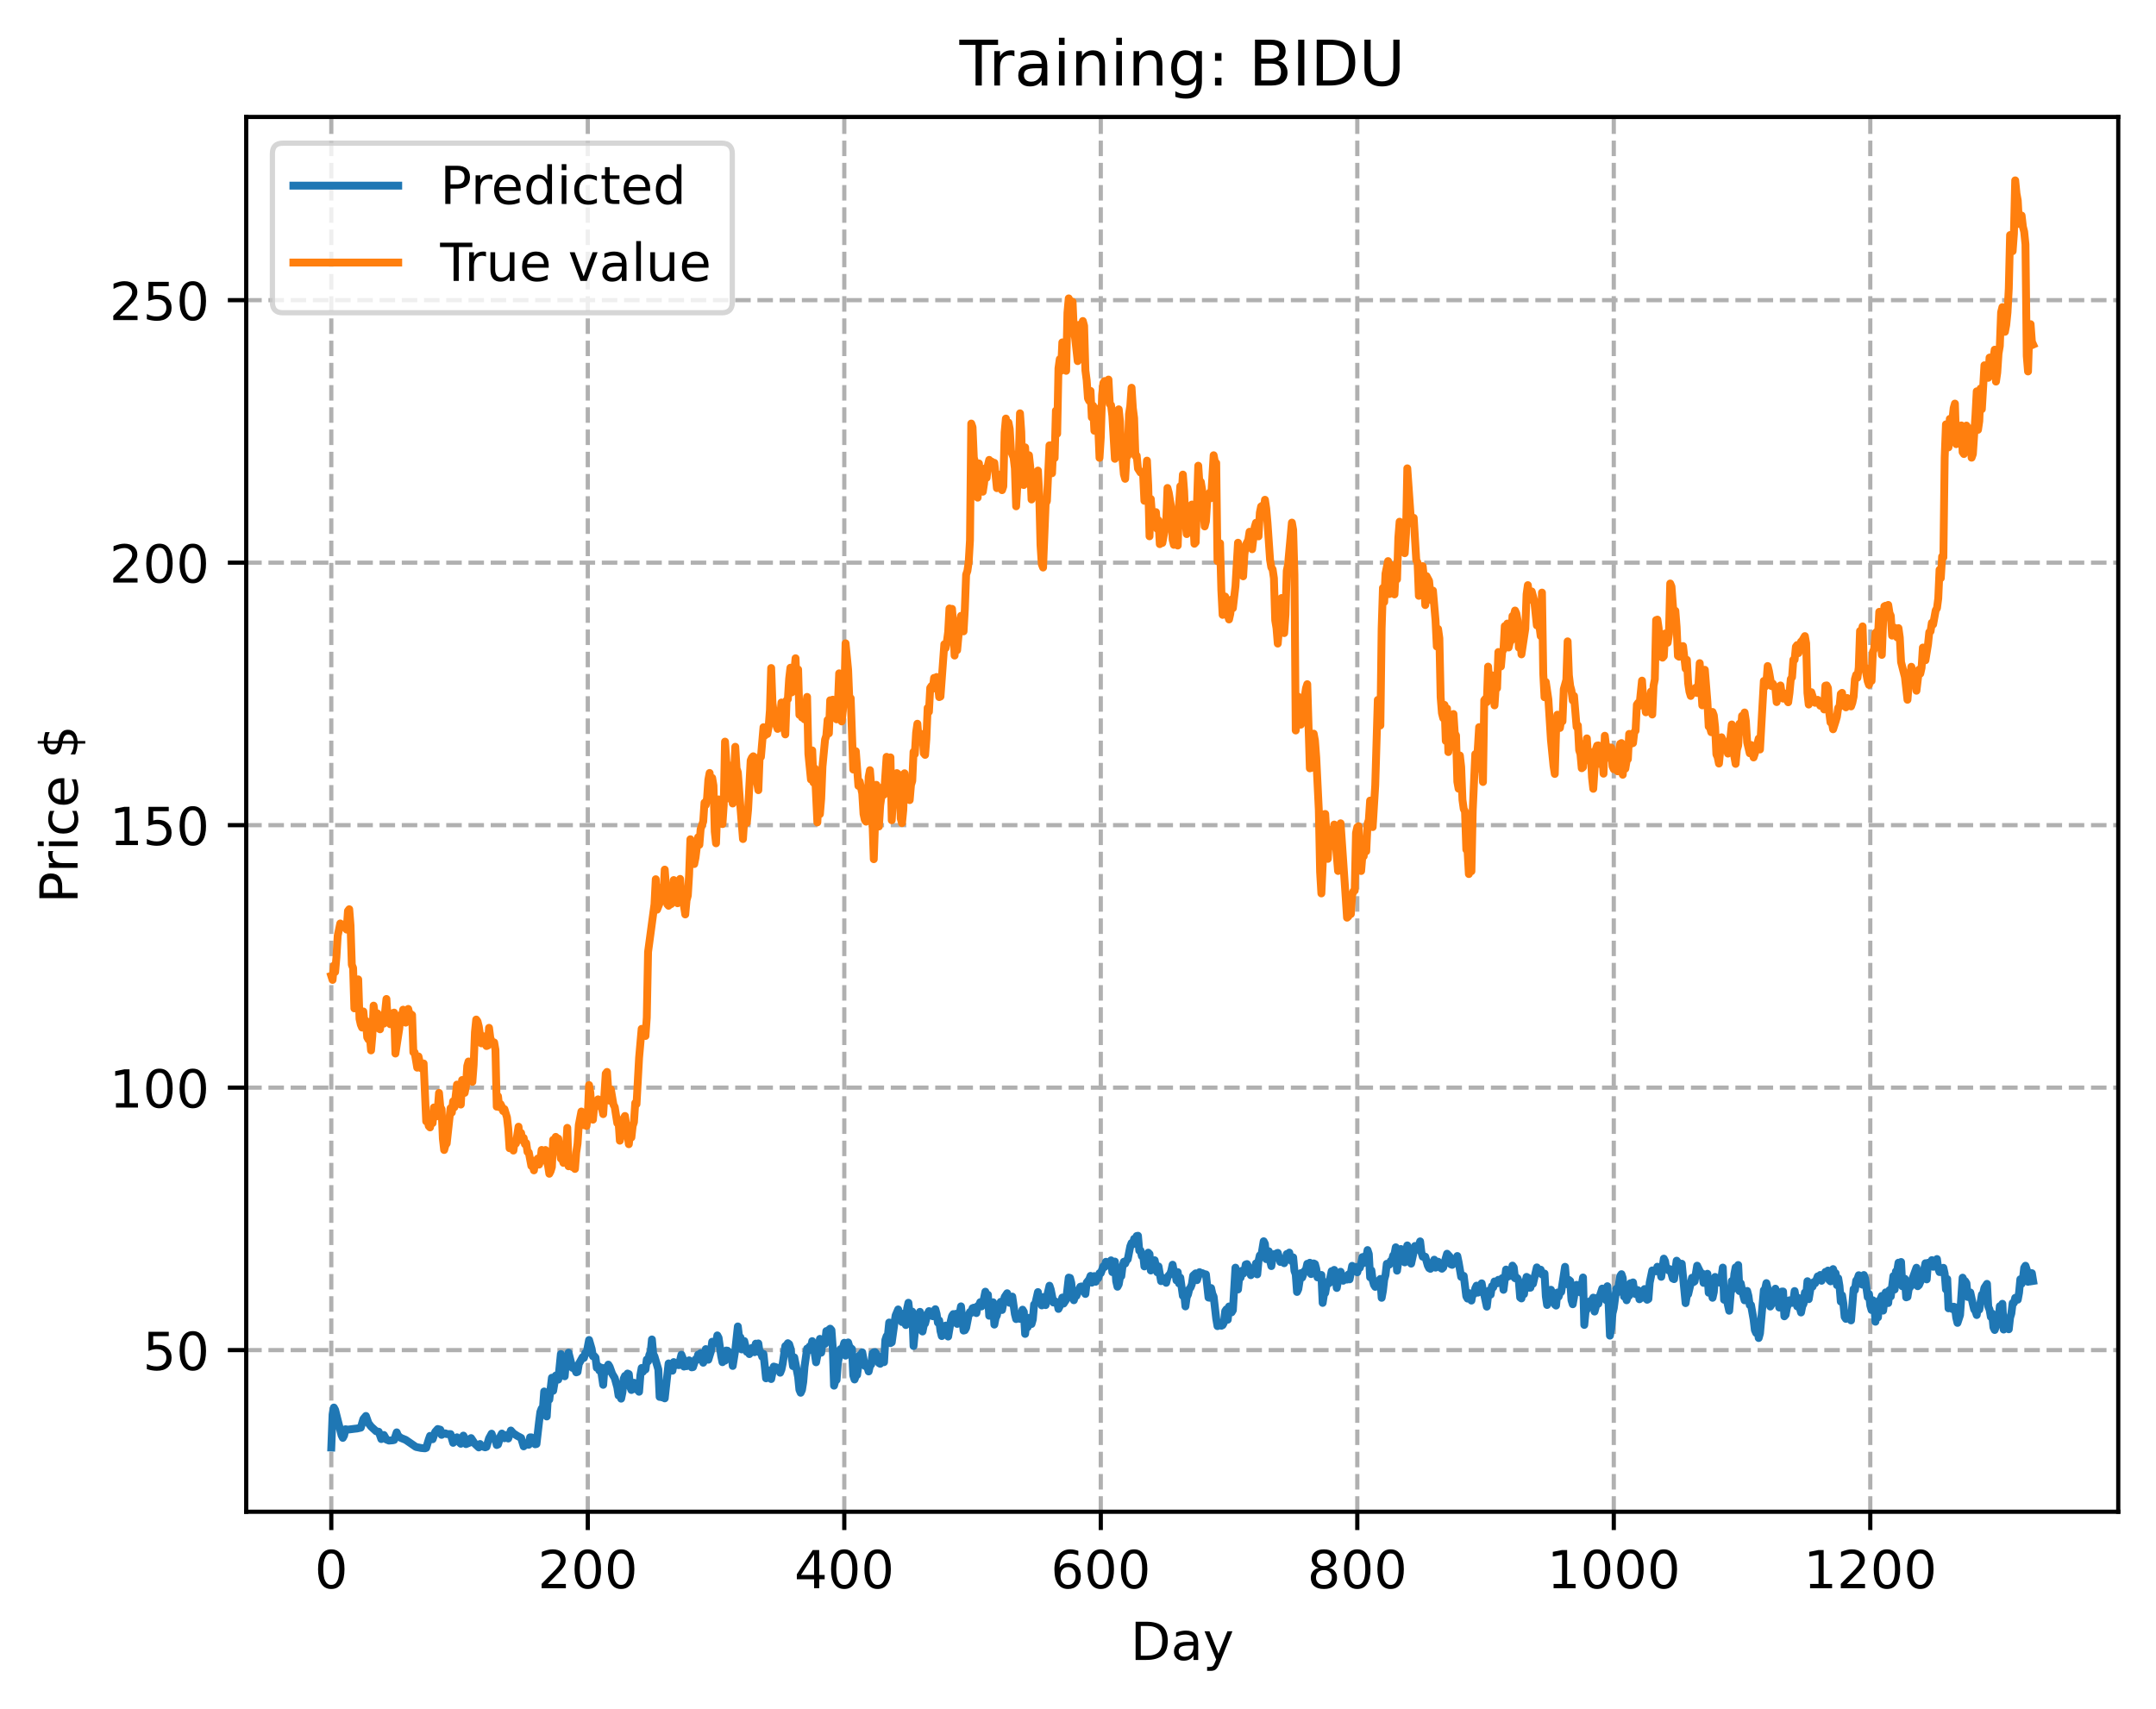 <?xml version="1.0" encoding="utf-8" standalone="no"?>
<!DOCTYPE svg PUBLIC "-//W3C//DTD SVG 1.1//EN"
  "http://www.w3.org/Graphics/SVG/1.1/DTD/svg11.dtd">
<!-- Created with matplotlib (https://matplotlib.org/) -->
<svg height="325.986pt" version="1.1" viewBox="0 0 411.286 325.986" width="411.286pt" xmlns="http://www.w3.org/2000/svg" xmlns:xlink="http://www.w3.org/1999/xlink">
 <defs>
  <style type="text/css">
*{stroke-linecap:butt;stroke-linejoin:round;}
  </style>
 </defs>
 <g id="figure_1">
  <g id="patch_1">
   <path d="M 0 325.986 
L 411.286 325.986 
L 411.286 0 
L 0 0 
z
" style="fill:#ffffff;"/>
  </g>
  <g id="axes_1">
   <g id="patch_2">
    <path d="M 46.966 288.43 
L 404.086 288.43 
L 404.086 22.318 
L 46.966 22.318 
z
" style="fill:#ffffff;"/>
   </g>
   <g id="matplotlib.axis_1">
    <g id="xtick_1">
     <g id="line2d_1">
      <path clip-path="url(#pe9444c5d9e)" d="M 63.198 288.43 
L 63.198 22.318 
" style="fill:none;stroke:#b0b0b0;stroke-dasharray:2.96,1.28;stroke-dashoffset:0;stroke-width:0.8;"/>
     </g>
     <g id="line2d_2">
      <defs>
       <path d="M 0 0 
L 0 3.5 
" id="m103a26dbc9" style="stroke:#000000;stroke-width:0.8;"/>
      </defs>
      <g>
       <use style="stroke:#000000;stroke-width:0.8;" x="63.198" xlink:href="#m103a26dbc9" y="288.43"/>
      </g>
     </g>
     <g id="text_1">
      <!-- 0 -->
      <defs>
       <path d="M 31.781 66.406 
Q 24.172 66.406 20.328 58.906 
Q 16.5 51.422 16.5 36.375 
Q 16.5 21.391 20.328 13.891 
Q 24.172 6.391 31.781 6.391 
Q 39.453 6.391 43.281 13.891 
Q 47.125 21.391 47.125 36.375 
Q 47.125 51.422 43.281 58.906 
Q 39.453 66.406 31.781 66.406 
z
M 31.781 74.219 
Q 44.047 74.219 50.516 64.516 
Q 56.984 54.828 56.984 36.375 
Q 56.984 17.969 50.516 8.266 
Q 44.047 -1.422 31.781 -1.422 
Q 19.531 -1.422 13.062 8.266 
Q 6.594 17.969 6.594 36.375 
Q 6.594 54.828 13.062 64.516 
Q 19.531 74.219 31.781 74.219 
z
" id="DejaVuSans-48"/>
      </defs>
      <g transform="translate(60.017 303.029)scale(0.1 -0.1)">
       <use xlink:href="#DejaVuSans-48"/>
      </g>
     </g>
    </g>
    <g id="xtick_2">
     <g id="line2d_3">
      <path clip-path="url(#pe9444c5d9e)" d="M 112.129 288.43 
L 112.129 22.318 
" style="fill:none;stroke:#b0b0b0;stroke-dasharray:2.96,1.28;stroke-dashoffset:0;stroke-width:0.8;"/>
     </g>
     <g id="line2d_4">
      <g>
       <use style="stroke:#000000;stroke-width:0.8;" x="112.129" xlink:href="#m103a26dbc9" y="288.43"/>
      </g>
     </g>
     <g id="text_2">
      <!-- 200 -->
      <defs>
       <path d="M 19.188 8.297 
L 53.609 8.297 
L 53.609 0 
L 7.328 0 
L 7.328 8.297 
Q 12.938 14.109 22.625 23.891 
Q 32.328 33.688 34.812 36.531 
Q 39.547 41.844 41.422 45.531 
Q 43.312 49.219 43.312 52.781 
Q 43.312 58.594 39.234 62.25 
Q 35.156 65.922 28.609 65.922 
Q 23.969 65.922 18.812 64.312 
Q 13.672 62.703 7.812 59.422 
L 7.812 69.391 
Q 13.766 71.781 18.938 73 
Q 24.125 74.219 28.422 74.219 
Q 39.75 74.219 46.484 68.547 
Q 53.219 62.891 53.219 53.422 
Q 53.219 48.922 51.531 44.891 
Q 49.859 40.875 45.406 35.406 
Q 44.188 33.984 37.641 27.219 
Q 31.109 20.453 19.188 8.297 
z
" id="DejaVuSans-50"/>
      </defs>
      <g transform="translate(102.585 303.029)scale(0.1 -0.1)">
       <use xlink:href="#DejaVuSans-50"/>
       <use x="63.623" xlink:href="#DejaVuSans-48"/>
       <use x="127.246" xlink:href="#DejaVuSans-48"/>
      </g>
     </g>
    </g>
    <g id="xtick_3">
     <g id="line2d_5">
      <path clip-path="url(#pe9444c5d9e)" d="M 161.06 288.43 
L 161.06 22.318 
" style="fill:none;stroke:#b0b0b0;stroke-dasharray:2.96,1.28;stroke-dashoffset:0;stroke-width:0.8;"/>
     </g>
     <g id="line2d_6">
      <g>
       <use style="stroke:#000000;stroke-width:0.8;" x="161.06" xlink:href="#m103a26dbc9" y="288.43"/>
      </g>
     </g>
     <g id="text_3">
      <!-- 400 -->
      <defs>
       <path d="M 37.797 64.312 
L 12.891 25.391 
L 37.797 25.391 
z
M 35.203 72.906 
L 47.609 72.906 
L 47.609 25.391 
L 58.016 25.391 
L 58.016 17.188 
L 47.609 17.188 
L 47.609 0 
L 37.797 0 
L 37.797 17.188 
L 4.891 17.188 
L 4.891 26.703 
z
" id="DejaVuSans-52"/>
      </defs>
      <g transform="translate(151.516 303.029)scale(0.1 -0.1)">
       <use xlink:href="#DejaVuSans-52"/>
       <use x="63.623" xlink:href="#DejaVuSans-48"/>
       <use x="127.246" xlink:href="#DejaVuSans-48"/>
      </g>
     </g>
    </g>
    <g id="xtick_4">
     <g id="line2d_7">
      <path clip-path="url(#pe9444c5d9e)" d="M 209.99 288.43 
L 209.99 22.318 
" style="fill:none;stroke:#b0b0b0;stroke-dasharray:2.96,1.28;stroke-dashoffset:0;stroke-width:0.8;"/>
     </g>
     <g id="line2d_8">
      <g>
       <use style="stroke:#000000;stroke-width:0.8;" x="209.99" xlink:href="#m103a26dbc9" y="288.43"/>
      </g>
     </g>
     <g id="text_4">
      <!-- 600 -->
      <defs>
       <path d="M 33.016 40.375 
Q 26.375 40.375 22.484 35.828 
Q 18.609 31.297 18.609 23.391 
Q 18.609 15.531 22.484 10.953 
Q 26.375 6.391 33.016 6.391 
Q 39.656 6.391 43.531 10.953 
Q 47.406 15.531 47.406 23.391 
Q 47.406 31.297 43.531 35.828 
Q 39.656 40.375 33.016 40.375 
z
M 52.594 71.297 
L 52.594 62.312 
Q 48.875 64.062 45.094 64.984 
Q 41.312 65.922 37.594 65.922 
Q 27.828 65.922 22.672 59.328 
Q 17.531 52.734 16.797 39.406 
Q 19.672 43.656 24.016 45.922 
Q 28.375 48.188 33.594 48.188 
Q 44.578 48.188 50.953 41.516 
Q 57.328 34.859 57.328 23.391 
Q 57.328 12.156 50.688 5.359 
Q 44.047 -1.422 33.016 -1.422 
Q 20.359 -1.422 13.672 8.266 
Q 6.984 17.969 6.984 36.375 
Q 6.984 53.656 15.188 63.938 
Q 23.391 74.219 37.203 74.219 
Q 40.922 74.219 44.703 73.484 
Q 48.484 72.75 52.594 71.297 
z
" id="DejaVuSans-54"/>
      </defs>
      <g transform="translate(200.446 303.029)scale(0.1 -0.1)">
       <use xlink:href="#DejaVuSans-54"/>
       <use x="63.623" xlink:href="#DejaVuSans-48"/>
       <use x="127.246" xlink:href="#DejaVuSans-48"/>
      </g>
     </g>
    </g>
    <g id="xtick_5">
     <g id="line2d_9">
      <path clip-path="url(#pe9444c5d9e)" d="M 258.921 288.43 
L 258.921 22.318 
" style="fill:none;stroke:#b0b0b0;stroke-dasharray:2.96,1.28;stroke-dashoffset:0;stroke-width:0.8;"/>
     </g>
     <g id="line2d_10">
      <g>
       <use style="stroke:#000000;stroke-width:0.8;" x="258.921" xlink:href="#m103a26dbc9" y="288.43"/>
      </g>
     </g>
     <g id="text_5">
      <!-- 800 -->
      <defs>
       <path d="M 31.781 34.625 
Q 24.75 34.625 20.719 30.859 
Q 16.703 27.094 16.703 20.516 
Q 16.703 13.922 20.719 10.156 
Q 24.75 6.391 31.781 6.391 
Q 38.812 6.391 42.859 10.172 
Q 46.922 13.969 46.922 20.516 
Q 46.922 27.094 42.891 30.859 
Q 38.875 34.625 31.781 34.625 
z
M 21.922 38.812 
Q 15.578 40.375 12.031 44.719 
Q 8.5 49.078 8.5 55.328 
Q 8.5 64.062 14.719 69.141 
Q 20.953 74.219 31.781 74.219 
Q 42.672 74.219 48.875 69.141 
Q 55.078 64.062 55.078 55.328 
Q 55.078 49.078 51.531 44.719 
Q 48 40.375 41.703 38.812 
Q 48.828 37.156 52.797 32.312 
Q 56.781 27.484 56.781 20.516 
Q 56.781 9.906 50.312 4.234 
Q 43.844 -1.422 31.781 -1.422 
Q 19.734 -1.422 13.25 4.234 
Q 6.781 9.906 6.781 20.516 
Q 6.781 27.484 10.781 32.312 
Q 14.797 37.156 21.922 38.812 
z
M 18.312 54.391 
Q 18.312 48.734 21.844 45.562 
Q 25.391 42.391 31.781 42.391 
Q 38.141 42.391 41.719 45.562 
Q 45.312 48.734 45.312 54.391 
Q 45.312 60.062 41.719 63.234 
Q 38.141 66.406 31.781 66.406 
Q 25.391 66.406 21.844 63.234 
Q 18.312 60.062 18.312 54.391 
z
" id="DejaVuSans-56"/>
      </defs>
      <g transform="translate(249.377 303.029)scale(0.1 -0.1)">
       <use xlink:href="#DejaVuSans-56"/>
       <use x="63.623" xlink:href="#DejaVuSans-48"/>
       <use x="127.246" xlink:href="#DejaVuSans-48"/>
      </g>
     </g>
    </g>
    <g id="xtick_6">
     <g id="line2d_11">
      <path clip-path="url(#pe9444c5d9e)" d="M 307.851 288.43 
L 307.851 22.318 
" style="fill:none;stroke:#b0b0b0;stroke-dasharray:2.96,1.28;stroke-dashoffset:0;stroke-width:0.8;"/>
     </g>
     <g id="line2d_12">
      <g>
       <use style="stroke:#000000;stroke-width:0.8;" x="307.851" xlink:href="#m103a26dbc9" y="288.43"/>
      </g>
     </g>
     <g id="text_6">
      <!-- 1000 -->
      <defs>
       <path d="M 12.406 8.297 
L 28.516 8.297 
L 28.516 63.922 
L 10.984 60.406 
L 10.984 69.391 
L 28.422 72.906 
L 38.281 72.906 
L 38.281 8.297 
L 54.391 8.297 
L 54.391 0 
L 12.406 0 
z
" id="DejaVuSans-49"/>
      </defs>
      <g transform="translate(295.126 303.029)scale(0.1 -0.1)">
       <use xlink:href="#DejaVuSans-49"/>
       <use x="63.623" xlink:href="#DejaVuSans-48"/>
       <use x="127.246" xlink:href="#DejaVuSans-48"/>
       <use x="190.869" xlink:href="#DejaVuSans-48"/>
      </g>
     </g>
    </g>
    <g id="xtick_7">
     <g id="line2d_13">
      <path clip-path="url(#pe9444c5d9e)" d="M 356.782 288.43 
L 356.782 22.318 
" style="fill:none;stroke:#b0b0b0;stroke-dasharray:2.96,1.28;stroke-dashoffset:0;stroke-width:0.8;"/>
     </g>
     <g id="line2d_14">
      <g>
       <use style="stroke:#000000;stroke-width:0.8;" x="356.782" xlink:href="#m103a26dbc9" y="288.43"/>
      </g>
     </g>
     <g id="text_7">
      <!-- 1200 -->
      <g transform="translate(344.057 303.029)scale(0.1 -0.1)">
       <use xlink:href="#DejaVuSans-49"/>
       <use x="63.623" xlink:href="#DejaVuSans-50"/>
       <use x="127.246" xlink:href="#DejaVuSans-48"/>
       <use x="190.869" xlink:href="#DejaVuSans-48"/>
      </g>
     </g>
    </g>
    <g id="text_8">
     <!-- Day -->
     <defs>
      <path d="M 19.672 64.797 
L 19.672 8.109 
L 31.594 8.109 
Q 46.688 8.109 53.688 14.938 
Q 60.688 21.781 60.688 36.531 
Q 60.688 51.172 53.688 57.984 
Q 46.688 64.797 31.594 64.797 
z
M 9.812 72.906 
L 30.078 72.906 
Q 51.266 72.906 61.172 64.094 
Q 71.094 55.281 71.094 36.531 
Q 71.094 17.672 61.125 8.828 
Q 51.172 0 30.078 0 
L 9.812 0 
z
" id="DejaVuSans-68"/>
      <path d="M 34.281 27.484 
Q 23.391 27.484 19.188 25 
Q 14.984 22.516 14.984 16.5 
Q 14.984 11.719 18.141 8.906 
Q 21.297 6.109 26.703 6.109 
Q 34.188 6.109 38.703 11.406 
Q 43.219 16.703 43.219 25.484 
L 43.219 27.484 
z
M 52.203 31.203 
L 52.203 0 
L 43.219 0 
L 43.219 8.297 
Q 40.141 3.328 35.547 0.953 
Q 30.953 -1.422 24.312 -1.422 
Q 15.922 -1.422 10.953 3.297 
Q 6 8.016 6 15.922 
Q 6 25.141 12.172 29.828 
Q 18.359 34.516 30.609 34.516 
L 43.219 34.516 
L 43.219 35.406 
Q 43.219 41.609 39.141 45 
Q 35.062 48.391 27.688 48.391 
Q 23 48.391 18.547 47.266 
Q 14.109 46.141 10.016 43.891 
L 10.016 52.203 
Q 14.938 54.109 19.578 55.047 
Q 24.219 56 28.609 56 
Q 40.484 56 46.344 49.844 
Q 52.203 43.703 52.203 31.203 
z
" id="DejaVuSans-97"/>
      <path d="M 32.172 -5.078 
Q 28.375 -14.844 24.75 -17.812 
Q 21.141 -20.797 15.094 -20.797 
L 7.906 -20.797 
L 7.906 -13.281 
L 13.188 -13.281 
Q 16.891 -13.281 18.938 -11.516 
Q 21 -9.766 23.484 -3.219 
L 25.094 0.875 
L 2.984 54.688 
L 12.5 54.688 
L 29.594 11.922 
L 46.688 54.688 
L 56.203 54.688 
z
" id="DejaVuSans-121"/>
     </defs>
     <g transform="translate(215.652 316.707)scale(0.1 -0.1)">
      <use xlink:href="#DejaVuSans-68"/>
      <use x="77.002" xlink:href="#DejaVuSans-97"/>
      <use x="138.281" xlink:href="#DejaVuSans-121"/>
     </g>
    </g>
   </g>
   <g id="matplotlib.axis_2">
    <g id="ytick_1">
     <g id="line2d_15">
      <path clip-path="url(#pe9444c5d9e)" d="M 46.966 257.593 
L 404.086 257.593 
" style="fill:none;stroke:#b0b0b0;stroke-dasharray:2.96,1.28;stroke-dashoffset:0;stroke-width:0.8;"/>
     </g>
     <g id="line2d_16">
      <defs>
       <path d="M 0 0 
L -3.5 0 
" id="mc159592e94" style="stroke:#000000;stroke-width:0.8;"/>
      </defs>
      <g>
       <use style="stroke:#000000;stroke-width:0.8;" x="46.966" xlink:href="#mc159592e94" y="257.593"/>
      </g>
     </g>
     <g id="text_9">
      <!-- 50 -->
      <defs>
       <path d="M 10.797 72.906 
L 49.516 72.906 
L 49.516 64.594 
L 19.828 64.594 
L 19.828 46.734 
Q 21.969 47.469 24.109 47.828 
Q 26.266 48.188 28.422 48.188 
Q 40.625 48.188 47.75 41.5 
Q 54.891 34.812 54.891 23.391 
Q 54.891 11.625 47.562 5.094 
Q 40.234 -1.422 26.906 -1.422 
Q 22.312 -1.422 17.547 -0.641 
Q 12.797 0.141 7.719 1.703 
L 7.719 11.625 
Q 12.109 9.234 16.797 8.062 
Q 21.484 6.891 26.703 6.891 
Q 35.156 6.891 40.078 11.328 
Q 45.016 15.766 45.016 23.391 
Q 45.016 31 40.078 35.438 
Q 35.156 39.891 26.703 39.891 
Q 22.75 39.891 18.812 39.016 
Q 14.891 38.141 10.797 36.281 
z
" id="DejaVuSans-53"/>
      </defs>
      <g transform="translate(27.241 261.392)scale(0.1 -0.1)">
       <use xlink:href="#DejaVuSans-53"/>
       <use x="63.623" xlink:href="#DejaVuSans-48"/>
      </g>
     </g>
    </g>
    <g id="ytick_2">
     <g id="line2d_17">
      <path clip-path="url(#pe9444c5d9e)" d="M 46.966 207.513 
L 404.086 207.513 
" style="fill:none;stroke:#b0b0b0;stroke-dasharray:2.96,1.28;stroke-dashoffset:0;stroke-width:0.8;"/>
     </g>
     <g id="line2d_18">
      <g>
       <use style="stroke:#000000;stroke-width:0.8;" x="46.966" xlink:href="#mc159592e94" y="207.513"/>
      </g>
     </g>
     <g id="text_10">
      <!-- 100 -->
      <g transform="translate(20.878 211.312)scale(0.1 -0.1)">
       <use xlink:href="#DejaVuSans-49"/>
       <use x="63.623" xlink:href="#DejaVuSans-48"/>
       <use x="127.246" xlink:href="#DejaVuSans-48"/>
      </g>
     </g>
    </g>
    <g id="ytick_3">
     <g id="line2d_19">
      <path clip-path="url(#pe9444c5d9e)" d="M 46.966 157.432 
L 404.086 157.432 
" style="fill:none;stroke:#b0b0b0;stroke-dasharray:2.96,1.28;stroke-dashoffset:0;stroke-width:0.8;"/>
     </g>
     <g id="line2d_20">
      <g>
       <use style="stroke:#000000;stroke-width:0.8;" x="46.966" xlink:href="#mc159592e94" y="157.432"/>
      </g>
     </g>
     <g id="text_11">
      <!-- 150 -->
      <g transform="translate(20.878 161.231)scale(0.1 -0.1)">
       <use xlink:href="#DejaVuSans-49"/>
       <use x="63.623" xlink:href="#DejaVuSans-53"/>
       <use x="127.246" xlink:href="#DejaVuSans-48"/>
      </g>
     </g>
    </g>
    <g id="ytick_4">
     <g id="line2d_21">
      <path clip-path="url(#pe9444c5d9e)" d="M 46.966 107.351 
L 404.086 107.351 
" style="fill:none;stroke:#b0b0b0;stroke-dasharray:2.96,1.28;stroke-dashoffset:0;stroke-width:0.8;"/>
     </g>
     <g id="line2d_22">
      <g>
       <use style="stroke:#000000;stroke-width:0.8;" x="46.966" xlink:href="#mc159592e94" y="107.351"/>
      </g>
     </g>
     <g id="text_12">
      <!-- 200 -->
      <g transform="translate(20.878 111.151)scale(0.1 -0.1)">
       <use xlink:href="#DejaVuSans-50"/>
       <use x="63.623" xlink:href="#DejaVuSans-48"/>
       <use x="127.246" xlink:href="#DejaVuSans-48"/>
      </g>
     </g>
    </g>
    <g id="ytick_5">
     <g id="line2d_23">
      <path clip-path="url(#pe9444c5d9e)" d="M 46.966 57.271 
L 404.086 57.271 
" style="fill:none;stroke:#b0b0b0;stroke-dasharray:2.96,1.28;stroke-dashoffset:0;stroke-width:0.8;"/>
     </g>
     <g id="line2d_24">
      <g>
       <use style="stroke:#000000;stroke-width:0.8;" x="46.966" xlink:href="#mc159592e94" y="57.271"/>
      </g>
     </g>
     <g id="text_13">
      <!-- 250 -->
      <g transform="translate(20.878 61.07)scale(0.1 -0.1)">
       <use xlink:href="#DejaVuSans-50"/>
       <use x="63.623" xlink:href="#DejaVuSans-53"/>
       <use x="127.246" xlink:href="#DejaVuSans-48"/>
      </g>
     </g>
    </g>
    <g id="text_14">
     <!-- Price $ -->
     <defs>
      <path d="M 19.672 64.797 
L 19.672 37.406 
L 32.078 37.406 
Q 38.969 37.406 42.719 40.969 
Q 46.484 44.531 46.484 51.125 
Q 46.484 57.672 42.719 61.234 
Q 38.969 64.797 32.078 64.797 
z
M 9.812 72.906 
L 32.078 72.906 
Q 44.344 72.906 50.609 67.359 
Q 56.891 61.812 56.891 51.125 
Q 56.891 40.328 50.609 34.812 
Q 44.344 29.297 32.078 29.297 
L 19.672 29.297 
L 19.672 0 
L 9.812 0 
z
" id="DejaVuSans-80"/>
      <path d="M 41.109 46.297 
Q 39.594 47.172 37.812 47.578 
Q 36.031 48 33.891 48 
Q 26.266 48 22.188 43.047 
Q 18.109 38.094 18.109 28.812 
L 18.109 0 
L 9.078 0 
L 9.078 54.688 
L 18.109 54.688 
L 18.109 46.188 
Q 20.953 51.172 25.484 53.578 
Q 30.031 56 36.531 56 
Q 37.453 56 38.578 55.875 
Q 39.703 55.766 41.062 55.516 
z
" id="DejaVuSans-114"/>
      <path d="M 9.422 54.688 
L 18.406 54.688 
L 18.406 0 
L 9.422 0 
z
M 9.422 75.984 
L 18.406 75.984 
L 18.406 64.594 
L 9.422 64.594 
z
" id="DejaVuSans-105"/>
      <path d="M 48.781 52.594 
L 48.781 44.188 
Q 44.969 46.297 41.141 47.344 
Q 37.312 48.391 33.406 48.391 
Q 24.656 48.391 19.812 42.844 
Q 14.984 37.312 14.984 27.297 
Q 14.984 17.281 19.812 11.734 
Q 24.656 6.203 33.406 6.203 
Q 37.312 6.203 41.141 7.25 
Q 44.969 8.297 48.781 10.406 
L 48.781 2.094 
Q 45.016 0.344 40.984 -0.531 
Q 36.969 -1.422 32.422 -1.422 
Q 20.062 -1.422 12.781 6.344 
Q 5.516 14.109 5.516 27.297 
Q 5.516 40.672 12.859 48.328 
Q 20.219 56 33.016 56 
Q 37.156 56 41.109 55.141 
Q 45.062 54.297 48.781 52.594 
z
" id="DejaVuSans-99"/>
      <path d="M 56.203 29.594 
L 56.203 25.203 
L 14.891 25.203 
Q 15.484 15.922 20.484 11.062 
Q 25.484 6.203 34.422 6.203 
Q 39.594 6.203 44.453 7.469 
Q 49.312 8.734 54.109 11.281 
L 54.109 2.781 
Q 49.266 0.734 44.188 -0.344 
Q 39.109 -1.422 33.891 -1.422 
Q 20.797 -1.422 13.156 6.188 
Q 5.516 13.812 5.516 26.812 
Q 5.516 40.234 12.766 48.109 
Q 20.016 56 32.328 56 
Q 43.359 56 49.781 48.891 
Q 56.203 41.797 56.203 29.594 
z
M 47.219 32.234 
Q 47.125 39.594 43.094 43.984 
Q 39.062 48.391 32.422 48.391 
Q 24.906 48.391 20.391 44.141 
Q 15.875 39.891 15.188 32.172 
z
" id="DejaVuSans-101"/>
      <path id="DejaVuSans-32"/>
      <path d="M 33.797 -14.703 
L 28.906 -14.703 
L 28.859 0 
Q 23.734 0.094 18.609 1.188 
Q 13.484 2.297 8.297 4.5 
L 8.297 13.281 
Q 13.281 10.156 18.375 8.562 
Q 23.484 6.984 28.906 6.938 
L 28.906 29.203 
Q 18.109 30.953 13.203 35.156 
Q 8.297 39.359 8.297 46.688 
Q 8.297 54.641 13.625 59.219 
Q 18.953 63.812 28.906 64.5 
L 28.906 75.984 
L 33.797 75.984 
L 33.797 64.656 
Q 38.328 64.453 42.578 63.688 
Q 46.828 62.938 50.875 61.625 
L 50.875 53.078 
Q 46.828 55.125 42.547 56.25 
Q 38.281 57.375 33.797 57.562 
L 33.797 36.719 
Q 44.875 35.016 50.094 30.609 
Q 55.328 26.219 55.328 18.609 
Q 55.328 10.359 49.781 5.594 
Q 44.234 0.828 33.797 0.094 
z
M 28.906 37.594 
L 28.906 57.625 
Q 23.25 56.984 20.266 54.391 
Q 17.281 51.812 17.281 47.516 
Q 17.281 43.312 20.031 40.969 
Q 22.797 38.625 28.906 37.594 
z
M 33.797 28.219 
L 33.797 7.078 
Q 39.984 7.906 43.141 10.594 
Q 46.297 13.281 46.297 17.672 
Q 46.297 21.969 43.281 24.5 
Q 40.281 27.047 33.797 28.219 
z
" id="DejaVuSans-36"/>
     </defs>
     <g transform="translate(14.798 172.342)rotate(-90)scale(0.1 -0.1)">
      <use xlink:href="#DejaVuSans-80"/>
      <use x="58.553" xlink:href="#DejaVuSans-114"/>
      <use x="99.666" xlink:href="#DejaVuSans-105"/>
      <use x="127.449" xlink:href="#DejaVuSans-99"/>
      <use x="182.43" xlink:href="#DejaVuSans-101"/>
      <use x="243.953" xlink:href="#DejaVuSans-32"/>
      <use x="275.74" xlink:href="#DejaVuSans-36"/>
     </g>
    </g>
   </g>
   <g id="line2d_25">
    <path clip-path="url(#pe9444c5d9e)" d="M 63.198 276.184 
L 63.443 269.901 
L 63.688 268.551 
L 63.932 268.992 
L 65.156 273.852 
L 65.4 274.342 
L 65.645 273.879 
L 65.89 272.691 
L 66.379 272.764 
L 67.602 272.606 
L 68.091 272.554 
L 68.825 272.392 
L 69.315 270.734 
L 69.804 270.156 
L 70.293 271.537 
L 70.783 272.178 
L 71.761 273.08 
L 72.251 273.167 
L 72.74 274.567 
L 73.229 273.79 
L 73.718 274.657 
L 74.208 274.857 
L 74.942 274.796 
L 75.186 274.739 
L 75.676 273.286 
L 75.92 273.881 
L 76.41 274.319 
L 77.388 274.718 
L 79.345 276.066 
L 80.324 276.268 
L 81.058 276.334 
L 81.303 276.249 
L 81.792 274.637 
L 82.037 273.956 
L 82.526 274.598 
L 83.015 273.206 
L 83.505 272.65 
L 83.994 272.777 
L 84.239 273.767 
L 84.728 273.471 
L 84.972 273.476 
L 85.217 273.618 
L 85.951 273.616 
L 86.44 275.287 
L 86.93 274.517 
L 87.174 274.225 
L 87.664 275.235 
L 87.908 275.462 
L 88.398 273.904 
L 88.642 274.352 
L 88.887 275.53 
L 89.621 275.236 
L 89.866 274.379 
L 90.599 275.476 
L 91.333 276.16 
L 91.578 275.506 
L 91.823 275.893 
L 92.557 276.145 
L 92.801 276.055 
L 93.291 274.428 
L 93.78 273.534 
L 94.025 274.211 
L 94.514 274.697 
L 94.759 275.703 
L 95.003 275.595 
L 95.493 273.97 
L 95.737 273.51 
L 96.227 274.409 
L 96.471 273.809 
L 96.96 274.46 
L 97.45 272.934 
L 97.939 273.479 
L 98.673 273.956 
L 99.162 274.208 
L 99.407 274.344 
L 99.896 275.96 
L 100.141 275.7 
L 100.63 275.61 
L 100.875 275.649 
L 101.12 274.233 
L 101.364 274.234 
L 101.854 274.886 
L 102.098 275.566 
L 102.343 275.505 
L 102.832 271.29 
L 103.077 269.391 
L 103.321 268.748 
L 103.566 268.74 
L 103.811 265.486 
L 104.3 270.257 
L 104.545 266.114 
L 104.789 267.036 
L 105.279 262.863 
L 105.523 265.361 
L 106.013 262.457 
L 106.257 262.351 
L 106.502 263.224 
L 106.991 258.343 
L 107.236 259.433 
L 107.725 262.591 
L 107.97 259.568 
L 108.215 259.68 
L 108.459 258.077 
L 109.193 260.988 
L 109.438 260.6 
L 109.927 261.838 
L 110.172 261.754 
L 110.416 260.24 
L 111.15 258.926 
L 111.395 259.087 
L 111.64 258.135 
L 111.884 258.225 
L 112.374 255.66 
L 112.863 257.346 
L 113.108 258.766 
L 113.352 258.719 
L 113.597 258.993 
L 113.842 260.967 
L 114.086 260.598 
L 114.331 261.496 
L 114.575 260.893 
L 115.065 264.219 
L 115.309 260.991 
L 115.554 261.741 
L 116.043 260.358 
L 116.288 260.748 
L 116.777 262.098 
L 117.267 262.925 
L 117.756 264.699 
L 118.001 266.266 
L 118.245 265.65 
L 118.49 266.857 
L 118.735 265.67 
L 118.979 263.046 
L 119.224 262.508 
L 119.469 263.541 
L 119.713 262.064 
L 119.958 262.166 
L 120.203 264.587 
L 120.447 265.203 
L 120.936 263.822 
L 121.181 264.817 
L 121.426 265.118 
L 121.67 264.94 
L 121.915 265.541 
L 122.16 262.383 
L 122.404 260.997 
L 122.649 261.724 
L 122.894 261.303 
L 123.138 261.289 
L 123.383 259.389 
L 123.628 259.744 
L 123.872 258.471 
L 124.117 258.056 
L 124.362 255.56 
L 124.606 258.317 
L 124.851 258.802 
L 125.585 261.287 
L 125.83 266.522 
L 126.074 266.446 
L 126.319 266.621 
L 126.563 266.429 
L 126.808 266.8 
L 127.542 260.135 
L 127.787 261.549 
L 128.031 260.629 
L 128.276 261.525 
L 128.521 259.878 
L 129.01 260.452 
L 129.255 260.236 
L 129.499 260.464 
L 129.989 258.471 
L 130.233 259.088 
L 130.478 260.738 
L 130.723 260.279 
L 130.967 260.658 
L 131.212 259.708 
L 131.457 259.542 
L 131.946 260.882 
L 132.191 260.839 
L 132.68 259.359 
L 132.924 259.49 
L 133.169 258.463 
L 133.414 258.421 
L 133.658 258.173 
L 134.148 260.001 
L 134.392 259.515 
L 134.637 257.4 
L 135.126 259.431 
L 135.616 257.841 
L 135.86 255.996 
L 136.105 256.422 
L 136.35 256.194 
L 136.594 256.286 
L 136.839 254.786 
L 137.084 255.246 
L 137.573 258.72 
L 137.818 259.899 
L 138.062 259.332 
L 138.307 259.609 
L 138.551 257.671 
L 138.796 257.712 
L 139.041 257.97 
L 139.285 259.069 
L 139.53 258.14 
L 139.775 260.618 
L 140.264 257.575 
L 140.753 253.075 
L 140.998 255.084 
L 141.243 255.142 
L 141.487 257.462 
L 141.732 256.347 
L 141.977 255.86 
L 142.466 257.933 
L 142.711 257.37 
L 142.955 258.357 
L 143.2 257.356 
L 143.445 257.17 
L 143.689 257.132 
L 143.934 257.996 
L 144.178 256.356 
L 144.423 256.761 
L 144.668 256.318 
L 144.912 258.051 
L 145.157 258.017 
L 145.402 258.864 
L 145.646 258.323 
L 146.136 262.98 
L 146.625 261.454 
L 147.114 263.113 
L 147.604 260.734 
L 148.093 260.877 
L 148.338 261.363 
L 148.582 261.167 
L 148.827 261.908 
L 149.072 261.302 
L 149.316 260.122 
L 149.806 256.819 
L 150.05 256.65 
L 150.295 256.274 
L 150.539 256.454 
L 150.784 257.216 
L 151.273 260.65 
L 151.518 258.979 
L 152.252 262.731 
L 152.497 265.171 
L 152.741 265.733 
L 152.986 265.191 
L 153.231 263.667 
L 153.475 260.746 
L 153.965 257.303 
L 154.209 257.691 
L 154.454 256.877 
L 154.699 257.256 
L 154.943 255.88 
L 155.188 256.639 
L 155.677 259.918 
L 156.166 257.432 
L 156.411 255.451 
L 156.656 258.088 
L 156.9 256.046 
L 157.145 255.65 
L 157.39 256.397 
L 157.634 253.958 
L 157.879 255.018 
L 158.124 253.71 
L 158.368 253.502 
L 158.613 253.783 
L 158.858 257.084 
L 159.102 264.38 
L 159.347 263.482 
L 159.592 263.287 
L 159.836 260.058 
L 160.326 257.414 
L 160.57 257.446 
L 160.815 257.049 
L 161.06 256.187 
L 161.304 258.649 
L 161.794 256.13 
L 162.038 256.958 
L 162.527 257.389 
L 162.772 262.416 
L 163.017 263.198 
L 163.261 262.516 
L 163.506 262.333 
L 163.995 258.567 
L 164.24 258.522 
L 164.485 258.015 
L 164.974 260.588 
L 165.463 260.86 
L 165.708 261.666 
L 165.953 260.602 
L 166.197 260.338 
L 166.442 258.231 
L 166.687 258.002 
L 166.931 257.966 
L 167.421 258.663 
L 167.665 260.062 
L 167.91 260.205 
L 168.399 259.667 
L 168.644 259.896 
L 168.888 255.666 
L 169.133 254.921 
L 169.378 254.754 
L 169.622 252.329 
L 169.867 256.261 
L 170.112 256.116 
L 170.601 252.619 
L 170.846 250.988 
L 171.335 249.835 
L 171.824 251.423 
L 172.069 252.249 
L 172.314 251.043 
L 172.558 250.564 
L 172.803 252.812 
L 173.048 249.657 
L 173.292 248.556 
L 173.537 250.78 
L 173.782 250.873 
L 174.026 250.245 
L 174.271 256.817 
L 174.515 254.249 
L 175.005 253.295 
L 175.494 250.288 
L 175.739 251.04 
L 175.983 254.044 
L 176.228 252.824 
L 176.473 252.52 
L 176.962 250.652 
L 177.207 250.154 
L 177.451 250.226 
L 177.696 250.899 
L 177.941 251.132 
L 178.185 250.721 
L 178.43 249.787 
L 178.675 250.703 
L 178.919 252.368 
L 179.164 251.923 
L 179.409 253.949 
L 179.653 254.916 
L 180.387 252.914 
L 180.632 254.6 
L 180.876 255.007 
L 181.366 252.088 
L 181.61 251.092 
L 181.855 250.719 
L 182.1 251.615 
L 182.344 250.67 
L 182.589 252.594 
L 182.834 250.976 
L 183.078 250.537 
L 183.323 249.244 
L 183.812 253.869 
L 184.057 253.804 
L 184.302 253.363 
L 184.791 250.872 
L 185.036 250.314 
L 185.28 250.497 
L 185.525 249.597 
L 185.77 249.493 
L 186.014 250.364 
L 186.259 250.528 
L 186.503 249.171 
L 186.748 249.205 
L 186.993 248.449 
L 187.237 249.259 
L 187.482 248.785 
L 187.971 246.442 
L 188.216 248.358 
L 188.461 247.026 
L 188.705 251.041 
L 188.95 249.34 
L 189.195 249.539 
L 189.439 248.463 
L 189.684 252.728 
L 189.929 251.474 
L 190.173 250.983 
L 190.418 249.578 
L 190.907 248.373 
L 191.152 249.94 
L 191.641 247.476 
L 192.13 246.743 
L 192.62 248.579 
L 192.864 247.671 
L 193.109 247.38 
L 193.598 250.724 
L 193.843 251.675 
L 194.088 251.092 
L 194.332 251.553 
L 194.577 251.636 
L 195.066 249.878 
L 195.311 250.296 
L 195.556 254.505 
L 195.8 252.558 
L 196.045 253.228 
L 196.29 251.431 
L 196.779 252.617 
L 197.024 251.741 
L 197.268 248.894 
L 197.513 248.663 
L 198.002 246.52 
L 198.247 248.484 
L 198.491 248.37 
L 198.736 249.068 
L 198.981 247.478 
L 199.225 248.502 
L 199.47 249.009 
L 199.715 247.392 
L 200.204 245.303 
L 200.449 246.045 
L 200.938 248.51 
L 201.183 248.231 
L 201.672 248.541 
L 201.917 249.738 
L 202.161 249.241 
L 202.651 247.564 
L 202.895 248.717 
L 203.385 247.973 
L 203.874 243.757 
L 204.118 243.819 
L 204.363 244.746 
L 204.608 247.419 
L 204.852 248.079 
L 205.097 247.219 
L 205.342 247.243 
L 205.831 246.031 
L 206.076 245.504 
L 206.32 245.443 
L 206.81 246.404 
L 207.054 246.88 
L 207.299 244.71 
L 207.788 244.098 
L 208.033 243.432 
L 208.278 244.726 
L 208.767 243.471 
L 209.012 244.555 
L 209.256 243.957 
L 209.501 243.883 
L 209.746 242.908 
L 209.99 242.913 
L 210.479 241.589 
L 210.724 241.737 
L 210.969 240.74 
L 211.213 241.385 
L 211.947 240.464 
L 212.192 242.717 
L 212.437 241.359 
L 212.681 240.699 
L 212.926 244.461 
L 213.171 245.504 
L 213.415 245.046 
L 213.66 243.648 
L 213.905 243.491 
L 214.149 241.505 
L 214.394 240.728 
L 214.639 241.092 
L 214.883 240.489 
L 215.128 240.271 
L 215.617 237.787 
L 215.862 237.151 
L 216.106 237.41 
L 216.351 236.355 
L 216.596 236.83 
L 216.84 235.822 
L 217.085 235.773 
L 217.33 238.605 
L 217.574 238.601 
L 217.819 239.661 
L 218.064 239.356 
L 218.308 241.627 
L 218.798 239.32 
L 219.042 238.999 
L 219.287 239.255 
L 219.532 242.402 
L 219.776 241.54 
L 220.021 241.67 
L 220.266 240.446 
L 220.755 242.753 
L 221 241.619 
L 221.489 244.437 
L 221.734 243.767 
L 221.978 244.2 
L 222.223 244.16 
L 222.467 244.754 
L 222.712 243.727 
L 222.957 243.318 
L 223.201 243.151 
L 223.446 242.421 
L 223.691 241.301 
L 223.935 242.631 
L 224.18 242.638 
L 224.425 244.296 
L 224.669 242.705 
L 224.914 244.876 
L 225.159 243.767 
L 225.648 247.25 
L 225.893 246.828 
L 226.137 249.256 
L 226.382 247.486 
L 226.627 246.975 
L 226.871 245.958 
L 227.116 245.647 
L 227.361 245.024 
L 227.605 243.386 
L 228.094 242.949 
L 228.339 244.248 
L 228.828 242.716 
L 229.073 243.018 
L 229.318 242.898 
L 229.807 243.115 
L 230.052 243.149 
L 230.541 247.569 
L 230.786 247.609 
L 231.03 245.751 
L 231.275 246.858 
L 231.52 247.404 
L 232.009 251.606 
L 232.254 253.018 
L 232.743 252.457 
L 232.988 252.951 
L 233.232 252.829 
L 233.477 252.359 
L 233.722 250.146 
L 233.966 249.8 
L 234.211 251.795 
L 234.455 249.267 
L 234.7 249.629 
L 234.945 250.391 
L 235.189 249.983 
L 235.679 241.862 
L 235.923 243.252 
L 236.168 246.028 
L 236.413 243.536 
L 236.657 243.792 
L 236.902 242.456 
L 237.147 243.022 
L 237.391 242.749 
L 237.636 241.265 
L 237.881 241.174 
L 238.125 241.607 
L 238.615 243.301 
L 238.859 242.438 
L 239.104 242.796 
L 239.349 242.648 
L 239.593 241.047 
L 239.838 243.145 
L 240.082 240.56 
L 240.327 239.52 
L 240.572 239.813 
L 241.061 236.825 
L 241.306 237.312 
L 241.55 240.238 
L 241.795 239.061 
L 242.04 238.731 
L 242.284 240.587 
L 242.529 241.565 
L 242.774 239.915 
L 243.018 239.288 
L 243.263 239.414 
L 243.508 239.142 
L 243.752 239.036 
L 244.242 240.776 
L 244.486 240.525 
L 244.731 240.558 
L 244.976 241.011 
L 245.22 240.417 
L 245.465 239.252 
L 245.709 239.297 
L 245.954 238.988 
L 246.199 240.4 
L 246.443 240.648 
L 246.688 239.896 
L 246.933 242.469 
L 247.177 243.145 
L 247.422 246.5 
L 247.667 245.97 
L 248.156 242.903 
L 248.401 243.758 
L 248.89 242.451 
L 249.135 242.22 
L 249.379 241.12 
L 249.624 241.223 
L 249.869 240.924 
L 250.113 243.09 
L 250.603 241.055 
L 250.847 241.172 
L 251.092 242.063 
L 251.337 243.726 
L 251.581 243.752 
L 251.826 243.604 
L 252.07 243.248 
L 252.315 248.59 
L 252.56 247.011 
L 252.804 246.692 
L 253.049 245.233 
L 253.294 244.529 
L 253.538 244.839 
L 254.028 242.523 
L 254.272 243.118 
L 254.517 242.288 
L 254.762 243.691 
L 255.006 245.74 
L 255.496 242.957 
L 255.74 242.643 
L 256.23 244.36 
L 256.474 243.942 
L 256.964 244.137 
L 257.208 243.176 
L 257.453 244.095 
L 257.942 241.516 
L 258.187 242.351 
L 258.431 241.829 
L 258.676 241.718 
L 258.921 242.754 
L 259.165 241.845 
L 259.41 241.888 
L 259.655 241.076 
L 259.899 239.84 
L 260.144 240.973 
L 260.389 239.672 
L 260.633 239.859 
L 260.878 238.505 
L 261.123 239.268 
L 261.367 243.708 
L 261.612 242.383 
L 261.857 244.247 
L 262.101 245.143 
L 262.346 245.526 
L 262.835 244.587 
L 263.325 244.005 
L 263.569 247.621 
L 263.814 246.278 
L 264.058 244.152 
L 264.303 243.267 
L 264.548 241.122 
L 265.037 241.296 
L 265.282 240.597 
L 265.526 240.485 
L 265.771 239.539 
L 266.016 239.275 
L 266.26 237.975 
L 266.505 242.44 
L 266.75 240.654 
L 266.994 240.327 
L 267.239 238.301 
L 267.484 240.058 
L 267.728 239.941 
L 267.973 240.857 
L 268.218 238.724 
L 268.462 237.617 
L 268.952 240.363 
L 269.196 241.096 
L 269.93 237.722 
L 270.175 238.475 
L 270.419 237.781 
L 270.664 237.641 
L 270.909 236.846 
L 271.153 238.92 
L 271.398 239.771 
L 271.887 239.767 
L 272.377 241.474 
L 272.621 241.952 
L 272.866 242.086 
L 273.6 240.342 
L 273.845 241.862 
L 274.089 240.741 
L 274.334 240.718 
L 274.823 241.909 
L 275.068 242.067 
L 275.313 241.835 
L 275.802 240.029 
L 276.046 239.202 
L 276.536 239.734 
L 276.78 241.238 
L 277.025 241.33 
L 277.514 240.485 
L 277.759 240.178 
L 278.004 239.638 
L 278.248 240.795 
L 278.738 243.623 
L 278.982 243.333 
L 279.227 243.431 
L 279.716 247.344 
L 279.961 247.768 
L 280.206 246.712 
L 280.695 248.144 
L 280.94 246.711 
L 281.184 246.889 
L 281.429 245.805 
L 281.673 245.296 
L 281.918 246.632 
L 282.163 246.514 
L 282.407 245.221 
L 282.652 244.849 
L 282.897 246.272 
L 283.141 247.023 
L 283.631 249.305 
L 283.875 247.215 
L 284.12 246.187 
L 284.365 247.008 
L 284.609 245.399 
L 284.854 245.627 
L 285.099 244.49 
L 285.588 244.862 
L 285.833 244.18 
L 286.077 244.448 
L 286.322 244.349 
L 286.567 243.862 
L 286.811 246.088 
L 287.301 242.219 
L 287.545 243.644 
L 287.79 242.377 
L 288.034 243.383 
L 288.279 243.444 
L 288.524 241.47 
L 288.768 241.823 
L 289.013 243.88 
L 289.258 243.713 
L 289.502 243.91 
L 289.747 244.575 
L 289.992 247.563 
L 290.236 247.739 
L 290.481 246.03 
L 290.726 246.921 
L 290.97 244.732 
L 291.215 243.621 
L 291.46 243.768 
L 291.704 245.701 
L 291.949 245.688 
L 292.194 244.439 
L 292.438 244.942 
L 293.172 241.809 
L 293.661 242.597 
L 293.906 242.245 
L 294.151 243.163 
L 294.395 242.918 
L 294.64 242.981 
L 294.885 247.329 
L 295.129 248.985 
L 295.374 247.453 
L 295.619 248.332 
L 295.863 246.076 
L 296.108 246.858 
L 296.353 246.982 
L 296.597 248.894 
L 296.842 249.1 
L 297.087 246.611 
L 297.331 247.399 
L 297.576 246.627 
L 297.821 246.495 
L 298.555 241.699 
L 298.799 244.725 
L 299.044 245.055 
L 299.289 244.197 
L 299.533 244.397 
L 299.778 248.07 
L 300.022 248.846 
L 300.267 247.464 
L 300.512 245.298 
L 300.756 245.138 
L 301.001 245.371 
L 301.49 246.605 
L 301.98 243.734 
L 302.224 252.787 
L 302.469 250.228 
L 302.714 249.848 
L 302.958 248.387 
L 303.203 249.135 
L 303.448 248.188 
L 303.692 248.044 
L 303.937 247.578 
L 304.182 250.241 
L 304.426 249.317 
L 304.671 247.627 
L 304.916 248.746 
L 305.16 247.353 
L 305.649 245.855 
L 305.894 246.419 
L 306.139 246.08 
L 306.383 248.072 
L 306.628 245.401 
L 306.873 249.002 
L 307.117 254.835 
L 307.362 253.452 
L 307.607 250.59 
L 307.851 249.58 
L 308.341 245.879 
L 308.585 246.574 
L 309.075 243.462 
L 309.319 243.105 
L 309.564 243.85 
L 309.809 247.381 
L 310.053 247.137 
L 310.298 248.088 
L 310.543 247.298 
L 310.787 247.219 
L 311.032 244.823 
L 311.277 244.875 
L 311.521 244.674 
L 311.766 246.566 
L 312.01 246.914 
L 312.255 246.094 
L 312.5 246.179 
L 312.744 247.894 
L 312.989 246.726 
L 313.234 247.629 
L 313.723 245.942 
L 314.212 247.99 
L 314.457 247.841 
L 314.702 244.728 
L 315.191 242.388 
L 315.436 242.539 
L 315.68 242.322 
L 315.925 242.552 
L 316.17 241.682 
L 316.414 242.344 
L 316.659 242.35 
L 316.904 243.614 
L 317.393 240.14 
L 317.637 240.629 
L 317.882 242.15 
L 318.127 241.96 
L 318.371 242.421 
L 318.616 242.175 
L 319.105 243.934 
L 319.35 244.053 
L 319.839 240.529 
L 320.573 241.39 
L 320.818 241.11 
L 321.552 248.631 
L 321.797 247.152 
L 322.041 246.937 
L 322.775 243.786 
L 323.02 244.644 
L 323.265 244.479 
L 323.754 241.481 
L 324.243 242.501 
L 324.488 242.964 
L 324.732 242.976 
L 324.977 244.771 
L 325.222 244.216 
L 325.466 243.202 
L 325.711 243.024 
L 325.956 246.651 
L 326.2 245.939 
L 326.445 246.063 
L 326.69 247.613 
L 326.934 246.518 
L 327.179 243.632 
L 327.424 244.363 
L 327.668 244.431 
L 327.913 244.327 
L 328.158 244.75 
L 328.402 243.674 
L 328.647 241.845 
L 328.892 247.99 
L 329.136 247.801 
L 329.381 247.89 
L 329.87 250.087 
L 330.359 244.411 
L 330.604 245.929 
L 330.849 243.074 
L 331.093 241.804 
L 331.338 241.892 
L 331.583 241.357 
L 331.827 246.333 
L 332.072 244.851 
L 332.561 247.186 
L 332.806 248.098 
L 333.295 246.298 
L 333.54 247.258 
L 333.785 249.003 
L 334.029 248.99 
L 334.519 251.763 
L 334.763 253.776 
L 335.008 254.33 
L 335.252 253.625 
L 335.497 255.288 
L 335.742 254.391 
L 336.476 246.16 
L 336.72 245.922 
L 336.965 244.812 
L 337.21 245.84 
L 337.454 248.569 
L 337.699 249.281 
L 337.944 248.892 
L 338.433 247.559 
L 338.678 245.873 
L 338.922 248.257 
L 339.167 247.366 
L 339.412 249.476 
L 339.656 247.349 
L 339.901 246.417 
L 340.146 246.411 
L 340.39 251.147 
L 340.635 250.86 
L 340.88 249.494 
L 341.369 248.085 
L 341.613 248.526 
L 341.858 248.59 
L 342.103 248.235 
L 342.347 246.324 
L 342.837 249.257 
L 343.081 247.636 
L 343.326 249.526 
L 343.571 250.417 
L 343.815 249.201 
L 344.06 248.741 
L 344.305 246.606 
L 344.549 247.244 
L 344.794 244.447 
L 345.039 247.879 
L 345.528 244.954 
L 345.773 245.487 
L 346.017 244.607 
L 346.262 244.839 
L 346.751 243.524 
L 346.996 244.046 
L 347.24 243.254 
L 347.485 244.369 
L 347.73 243.427 
L 347.974 243.735 
L 348.219 242.672 
L 348.464 243.699 
L 348.708 242.417 
L 348.953 244.234 
L 349.198 244.474 
L 349.687 242.136 
L 349.932 242.911 
L 350.176 242.926 
L 350.421 245.201 
L 350.666 243.888 
L 350.91 245.366 
L 351.155 248.339 
L 351.4 247.135 
L 351.644 248.692 
L 351.889 251.254 
L 352.134 251.635 
L 352.378 251.282 
L 352.623 251.454 
L 352.868 251.061 
L 353.112 251.928 
L 353.601 245.942 
L 353.846 246.154 
L 354.091 244.331 
L 354.335 244.023 
L 354.58 243.302 
L 354.825 243.52 
L 355.069 245.011 
L 355.314 245.115 
L 355.559 243.267 
L 355.803 243.943 
L 356.293 247.494 
L 356.537 246.866 
L 356.782 249.099 
L 357.027 249.95 
L 357.271 248.082 
L 357.516 248.293 
L 357.761 252.18 
L 358.005 249.99 
L 358.25 251.355 
L 358.495 248.185 
L 358.739 247.836 
L 358.984 247.246 
L 359.228 250.063 
L 359.718 246.577 
L 359.962 247.39 
L 360.207 248.619 
L 360.452 246.135 
L 360.696 247.358 
L 361.186 243.458 
L 361.43 246.034 
L 361.675 242.57 
L 361.92 242.411 
L 362.164 240.91 
L 362.409 242.554 
L 362.654 240.779 
L 362.898 245.419 
L 363.388 243.984 
L 363.632 247.526 
L 363.877 247.437 
L 364.122 245.909 
L 364.611 245.276 
L 364.856 243.905 
L 365.589 241.875 
L 365.834 245.404 
L 366.079 245.178 
L 366.568 244.023 
L 366.813 242.469 
L 367.057 242.185 
L 367.302 241.017 
L 367.547 244.101 
L 367.791 240.937 
L 368.036 241.134 
L 368.281 241.088 
L 368.525 240.422 
L 368.77 241.69 
L 369.015 240.869 
L 369.259 241.468 
L 369.504 240.217 
L 369.749 242.052 
L 369.993 242.706 
L 370.238 242.581 
L 370.483 242.767 
L 370.727 241.889 
L 370.972 242.997 
L 371.216 246.017 
L 371.461 244.027 
L 371.706 249.622 
L 372.195 249.3 
L 372.44 249.763 
L 372.684 249.304 
L 372.929 249.393 
L 373.174 251.403 
L 373.418 252.402 
L 373.908 250.899 
L 374.397 243.771 
L 374.642 244.306 
L 374.886 244.435 
L 375.131 244.844 
L 375.376 247.457 
L 375.62 247.418 
L 375.865 246.595 
L 376.354 248.844 
L 376.599 249.835 
L 376.844 250.165 
L 377.088 250.901 
L 377.333 249.215 
L 377.577 249.871 
L 378.067 247.008 
L 378.311 246.775 
L 378.556 245.702 
L 379.045 244.952 
L 379.29 249.305 
L 379.535 249.865 
L 379.779 251.262 
L 380.024 250.604 
L 380.269 253.25 
L 380.513 253.756 
L 380.758 253.078 
L 381.003 251.222 
L 381.247 251.69 
L 381.492 249.202 
L 381.737 249.243 
L 381.981 248.753 
L 382.226 253.67 
L 382.471 252.364 
L 382.715 252.25 
L 382.96 252.721 
L 383.204 253.619 
L 383.449 251.416 
L 383.694 250.594 
L 383.938 248.62 
L 384.183 248.591 
L 384.428 247.622 
L 384.672 247.723 
L 384.917 247.974 
L 385.162 246.634 
L 385.406 244.074 
L 385.651 244.941 
L 385.896 243.988 
L 386.14 241.888 
L 386.385 241.495 
L 386.63 242.224 
L 386.874 244.565 
L 387.119 243.121 
L 387.364 242.892 
L 387.608 242.914 
L 387.853 244.4 
L 387.853 244.4 
" style="fill:none;stroke:#1f77b4;stroke-linecap:square;stroke-width:1.5;"/>
   </g>
   <g id="line2d_26">
    <path clip-path="url(#pe9444c5d9e)" d="M 63.198 186.188 
L 63.443 186.96 
L 63.688 184.235 
L 63.932 185.447 
L 64.177 182.633 
L 64.422 178.526 
L 64.911 176.192 
L 65.156 176.523 
L 65.4 176.403 
L 66.134 177.364 
L 66.379 173.798 
L 66.623 173.478 
L 66.868 176.553 
L 67.113 184.075 
L 67.357 184.676 
L 67.602 192.398 
L 67.847 191.767 
L 68.091 190.585 
L 68.336 186.859 
L 68.581 194.391 
L 68.825 195.483 
L 69.07 196.054 
L 69.315 192.979 
L 69.559 195.553 
L 69.804 194.752 
L 70.049 197.907 
L 70.293 198.338 
L 70.538 197.687 
L 70.783 200.411 
L 71.027 197.667 
L 71.272 191.867 
L 71.761 195.503 
L 72.006 193.35 
L 72.251 196.224 
L 72.495 196.385 
L 72.74 194.311 
L 72.984 194.972 
L 73.229 195.303 
L 73.718 190.595 
L 73.963 194.722 
L 74.452 195.423 
L 74.942 193.29 
L 75.186 193.2 
L 75.431 201.012 
L 76.165 196.274 
L 76.41 193.67 
L 76.654 194.081 
L 76.899 192.639 
L 77.144 194.311 
L 77.388 195.113 
L 77.878 192.498 
L 78.122 193.5 
L 78.367 193.48 
L 78.611 193.65 
L 78.856 200.772 
L 79.101 200.802 
L 79.59 203.706 
L 79.835 201.563 
L 80.324 203.807 
L 80.569 203.777 
L 80.813 202.905 
L 81.303 213.953 
L 81.547 213.693 
L 81.792 214.844 
L 82.037 215.105 
L 82.281 213.472 
L 82.526 214.283 
L 82.771 211.299 
L 83.26 213.001 
L 83.505 211.709 
L 83.749 208.514 
L 83.994 211.209 
L 84.239 211.619 
L 84.483 217.288 
L 84.728 219.412 
L 84.972 218.51 
L 85.217 218.17 
L 85.951 211.429 
L 86.196 212.27 
L 86.44 210.117 
L 86.685 211.259 
L 87.174 206.932 
L 87.419 207.673 
L 87.664 208.815 
L 87.908 210.748 
L 88.153 206.06 
L 88.398 208.083 
L 88.642 208.514 
L 88.887 207.222 
L 89.132 203.386 
L 89.376 202.525 
L 89.621 202.855 
L 89.866 205.219 
L 90.11 206.421 
L 90.355 203.166 
L 90.599 196.936 
L 90.844 194.522 
L 91.089 194.852 
L 91.333 195.834 
L 91.823 199.069 
L 92.067 197.657 
L 92.557 199.199 
L 92.801 199.58 
L 93.046 199.49 
L 93.291 196.104 
L 93.535 198.047 
L 94.025 199.199 
L 94.269 198.889 
L 94.514 200.301 
L 94.759 211.148 
L 95.003 209.145 
L 95.248 211.249 
L 95.493 210.658 
L 95.737 211.148 
L 95.982 211.99 
L 96.227 211.609 
L 96.716 213.202 
L 96.96 215.345 
L 97.205 219.081 
L 97.694 218.35 
L 97.939 219.522 
L 98.184 217.799 
L 98.428 218.18 
L 98.918 214.965 
L 99.162 217.268 
L 99.407 216.156 
L 99.652 217.599 
L 99.896 217.108 
L 100.141 218.31 
L 100.386 218.1 
L 100.63 219.782 
L 100.875 219.882 
L 101.364 222.457 
L 101.609 222.366 
L 101.854 223.298 
L 102.098 221.435 
L 102.343 221.615 
L 102.587 221.044 
L 102.832 222.206 
L 103.077 221.465 
L 103.321 219.402 
L 103.811 220.483 
L 104.055 219.412 
L 104.3 221.575 
L 104.545 222.376 
L 104.789 223.949 
L 105.034 223.468 
L 105.279 222.667 
L 105.523 217.459 
L 105.768 218.771 
L 106.013 216.908 
L 106.257 218.961 
L 106.502 217.238 
L 106.991 221.064 
L 107.236 221.104 
L 107.481 221.876 
L 107.725 219.682 
L 107.97 219.442 
L 108.215 215.185 
L 108.459 222.517 
L 108.948 221.685 
L 109.193 222.677 
L 109.438 222.537 
L 109.682 223.028 
L 109.927 219.882 
L 110.172 218.23 
L 110.416 214.614 
L 110.906 212.07 
L 111.15 214.384 
L 111.395 214.684 
L 111.64 213.973 
L 111.884 214.834 
L 112.129 212.801 
L 112.374 207.022 
L 112.618 208.484 
L 112.863 212.38 
L 113.108 213.632 
L 113.352 211.068 
L 113.597 210.237 
L 113.842 210.968 
L 114.086 209.746 
L 114.331 210.878 
L 114.82 211.459 
L 115.065 212.571 
L 115.554 204.838 
L 115.799 204.518 
L 116.043 208.083 
L 116.288 210.007 
L 116.533 207.853 
L 117.022 210.758 
L 117.267 211.219 
L 117.756 214.293 
L 118.001 214.113 
L 118.245 217.639 
L 118.49 216.437 
L 118.735 213.803 
L 119.224 212.921 
L 119.958 218.31 
L 120.203 216.006 
L 120.447 217.028 
L 120.692 214.834 
L 120.936 214.093 
L 121.181 210.437 
L 121.426 210.668 
L 121.915 201.813 
L 122.404 196.295 
L 122.649 196.415 
L 122.894 197.486 
L 123.138 197.657 
L 123.383 194.121 
L 123.628 181.621 
L 124.851 172.526 
L 125.096 167.749 
L 125.34 173.568 
L 126.074 171.715 
L 126.319 169.261 
L 126.563 170.723 
L 126.808 165.916 
L 127.297 172.536 
L 127.542 172.817 
L 127.787 172.446 
L 128.031 172.496 
L 128.276 171.465 
L 128.521 167.909 
L 128.765 168.81 
L 129.01 168.43 
L 129.255 172.336 
L 129.499 168.47 
L 129.744 167.689 
L 129.989 171.925 
L 130.233 171.284 
L 130.723 174.469 
L 130.967 171.785 
L 131.212 170.874 
L 131.457 166.847 
L 131.701 160.126 
L 132.191 164.804 
L 132.435 164.854 
L 132.68 163.632 
L 133.169 159.736 
L 133.414 161.188 
L 133.658 158.173 
L 134.148 156.751 
L 134.392 153.145 
L 134.637 153.586 
L 134.882 152.244 
L 135.126 148.778 
L 135.371 147.476 
L 135.616 150.341 
L 135.86 148.418 
L 136.105 149.88 
L 136.35 158.684 
L 136.594 160.898 
L 136.839 154.267 
L 137.084 152.524 
L 137.573 155.93 
L 137.818 157.232 
L 138.062 153.596 
L 138.307 141.496 
L 138.796 148.848 
L 139.041 152.354 
L 139.285 146.074 
L 139.53 148.057 
L 139.775 153.305 
L 140.264 142.478 
L 140.509 146.615 
L 140.753 147.356 
L 141.243 153.966 
L 141.732 160.086 
L 141.977 156.34 
L 142.221 155.829 
L 142.466 157.001 
L 142.711 154.447 
L 143.2 145.082 
L 143.445 144.541 
L 143.689 144.291 
L 143.934 148.658 
L 144.423 149.329 
L 144.668 150.761 
L 144.912 144.381 
L 145.157 144.421 
L 145.646 138.742 
L 145.891 140.355 
L 146.136 139.143 
L 146.38 140.044 
L 146.625 138.692 
L 146.87 135.497 
L 147.114 127.454 
L 147.359 134.155 
L 147.604 135.897 
L 147.848 136.158 
L 148.093 138.391 
L 148.338 139.072 
L 148.582 135.907 
L 148.827 137.009 
L 149.072 134.034 
L 149.316 135.096 
L 149.561 138.822 
L 149.806 140.124 
L 150.05 133.624 
L 150.295 133.403 
L 150.539 129.507 
L 150.784 127.394 
L 151.029 132.111 
L 151.273 130.759 
L 151.763 125.591 
L 152.007 131.871 
L 152.252 127.724 
L 152.497 136.398 
L 152.741 134.525 
L 152.986 136.899 
L 153.231 134.395 
L 153.475 137.26 
L 153.965 132.963 
L 154.209 143.83 
L 154.699 148.738 
L 154.943 143.169 
L 155.188 149.319 
L 155.433 146.605 
L 155.922 156.911 
L 156.166 151.603 
L 156.411 155.329 
L 156.656 152.374 
L 156.9 146.274 
L 157.39 141.116 
L 157.634 140.355 
L 157.879 137.36 
L 158.124 139.924 
L 158.368 133.604 
L 158.613 133.804 
L 158.858 133.494 
L 159.102 134.736 
L 159.347 134.866 
L 159.592 137.25 
L 159.836 134.495 
L 160.081 128.465 
L 160.326 136.468 
L 160.57 137.65 
L 161.06 132.822 
L 161.304 122.736 
L 161.794 127.824 
L 162.038 133.894 
L 162.283 133.213 
L 162.772 146.825 
L 163.017 145.753 
L 163.261 143.319 
L 163.751 149.94 
L 163.995 149.109 
L 164.485 151.372 
L 164.729 155.309 
L 164.974 156.43 
L 165.219 156.771 
L 165.463 155.158 
L 165.708 148.237 
L 165.953 146.945 
L 166.197 149.97 
L 166.687 163.932 
L 167.176 149.74 
L 167.421 156.46 
L 167.665 157.692 
L 167.91 153.676 
L 168.399 150.19 
L 168.644 151.623 
L 169.133 144.401 
L 169.378 148.077 
L 169.622 147.676 
L 169.867 144.501 
L 170.112 156.501 
L 170.356 152.274 
L 170.601 153.576 
L 170.846 148.728 
L 171.09 147.506 
L 171.335 147.686 
L 171.58 149.589 
L 171.824 156.16 
L 172.069 157.051 
L 172.314 154.577 
L 172.558 147.536 
L 172.803 151.312 
L 173.048 151.402 
L 173.537 152.654 
L 173.782 149.77 
L 174.026 148.998 
L 174.271 143.44 
L 174.515 143.88 
L 174.76 139.774 
L 175.005 138.081 
L 175.249 141.236 
L 175.494 139.904 
L 175.739 141.597 
L 175.983 140.154 
L 176.228 143.74 
L 176.473 144.03 
L 176.717 140.986 
L 176.962 135.056 
L 177.207 135.807 
L 177.451 131.25 
L 177.696 130.879 
L 177.941 131.41 
L 178.185 129.337 
L 178.43 130.509 
L 178.675 129.167 
L 178.919 130.709 
L 179.164 133.003 
L 179.409 132.893 
L 180.142 122.916 
L 180.387 123.668 
L 180.632 122.416 
L 180.876 120.563 
L 181.121 116.086 
L 181.366 117.408 
L 181.61 116.166 
L 181.855 119.371 
L 182.1 125.08 
L 182.344 122.436 
L 182.589 124.058 
L 183.078 118.85 
L 183.323 117.498 
L 183.568 117.948 
L 183.812 120.463 
L 184.057 116.196 
L 184.302 109.635 
L 184.546 108.924 
L 184.791 107.231 
L 185.036 103.075 
L 185.28 80.809 
L 185.525 81.51 
L 185.77 87.319 
L 186.014 88.191 
L 186.503 94.952 
L 186.748 88.421 
L 186.993 91.756 
L 187.237 92.187 
L 187.482 93.82 
L 187.727 92.237 
L 187.971 89.342 
L 188.216 91.165 
L 188.461 88.731 
L 188.705 87.74 
L 188.95 88.471 
L 189.195 88.08 
L 189.439 89.112 
L 189.684 88.301 
L 190.173 93.139 
L 190.418 90.524 
L 190.907 91.867 
L 191.152 93.519 
L 191.397 92.808 
L 191.641 82.511 
L 191.886 79.857 
L 192.13 83.112 
L 192.375 80.608 
L 192.62 81.85 
L 192.864 86.087 
L 193.354 87.299 
L 193.598 89.363 
L 193.843 96.604 
L 194.332 88.241 
L 194.577 78.856 
L 194.822 82.381 
L 195.066 92.468 
L 195.311 92.538 
L 195.556 85.346 
L 195.8 89.773 
L 196.29 86.848 
L 196.534 89.092 
L 196.779 95.302 
L 197.268 90.875 
L 197.513 90.124 
L 197.758 91.696 
L 198.002 89.783 
L 198.247 94.331 
L 198.491 103.996 
L 198.736 107.672 
L 198.981 108.283 
L 199.47 96.113 
L 199.715 95.603 
L 200.204 84.965 
L 200.693 90.294 
L 200.938 84.765 
L 201.183 87.399 
L 201.427 78.345 
L 201.672 82.762 
L 201.917 70.282 
L 202.161 68.519 
L 202.406 70.753 
L 202.651 65.324 
L 202.895 69.591 
L 203.14 70.392 
L 203.385 70.753 
L 203.629 59.695 
L 203.874 56.93 
L 204.118 57.451 
L 204.363 63.19 
L 204.608 57.571 
L 204.852 63.13 
L 205.097 64.533 
L 205.586 68.9 
L 205.831 61.978 
L 206.076 63.371 
L 206.32 62.94 
L 206.565 61.247 
L 206.81 62.169 
L 207.054 70.682 
L 207.299 72.555 
L 207.544 76.011 
L 207.788 76.492 
L 208.033 74.579 
L 208.278 79.637 
L 208.522 77.403 
L 208.767 82.191 
L 209.012 78.074 
L 209.256 77.984 
L 209.501 81.5 
L 209.746 87.359 
L 209.99 83.463 
L 210.235 75.42 
L 210.479 73.066 
L 210.724 72.696 
L 210.969 74.138 
L 211.213 76.322 
L 211.458 72.415 
L 211.703 77.093 
L 211.947 77.293 
L 212.192 79.336 
L 212.681 87.54 
L 212.926 87.139 
L 213.415 78.094 
L 213.66 80.408 
L 213.905 86.428 
L 214.149 87.72 
L 214.394 90.504 
L 214.639 91.356 
L 214.883 87.129 
L 215.128 86.959 
L 215.373 79.026 
L 215.617 77.423 
L 215.862 73.978 
L 216.106 77.844 
L 216.351 79.777 
L 216.596 87.009 
L 216.84 86.929 
L 217.085 89.403 
L 217.574 90.164 
L 217.819 90.084 
L 218.064 90.524 
L 218.308 95.552 
L 218.798 87.88 
L 219.042 92.658 
L 219.287 102.323 
L 219.532 95.202 
L 219.776 98.527 
L 220.021 100.19 
L 220.266 100.1 
L 220.51 97.706 
L 220.755 100.911 
L 221 99.278 
L 221.244 103.816 
L 221.489 101.462 
L 221.734 103.595 
L 222.467 99.649 
L 222.712 93.099 
L 222.957 94.02 
L 223.446 96.945 
L 223.691 102.964 
L 223.935 103.956 
L 224.425 102.043 
L 224.669 104.086 
L 224.914 96.384 
L 225.159 92.758 
L 225.403 94.641 
L 225.648 90.544 
L 225.893 93.73 
L 226.137 99.599 
L 226.382 101.903 
L 226.627 100.01 
L 226.871 96.794 
L 227.116 98.938 
L 227.361 96.264 
L 227.605 98.828 
L 227.85 103.746 
L 228.094 103.475 
L 228.584 88.852 
L 228.828 92.538 
L 229.073 91.927 
L 229.318 93.419 
L 229.807 100.44 
L 230.052 99.469 
L 230.296 95.472 
L 230.786 93.96 
L 231.03 95.052 
L 231.52 86.858 
L 231.764 88.131 
L 232.009 88.321 
L 232.254 107.071 
L 232.743 103.645 
L 232.988 112.62 
L 233.232 117.317 
L 233.477 113.732 
L 233.722 113.822 
L 233.966 116.526 
L 234.455 118.189 
L 234.7 117.097 
L 234.945 114.383 
L 235.189 116.045 
L 235.679 111.849 
L 236.168 103.545 
L 236.413 107.161 
L 236.657 105.899 
L 236.902 107.081 
L 237.147 109.956 
L 237.391 105.789 
L 237.636 103.986 
L 238.125 103.024 
L 238.37 101.452 
L 238.615 104.196 
L 238.859 104.787 
L 239.349 100.571 
L 239.593 99.739 
L 239.838 101.612 
L 240.082 102.343 
L 240.327 97.826 
L 240.572 96.634 
L 240.816 96.464 
L 241.061 97.696 
L 241.306 95.352 
L 241.55 97.015 
L 241.795 99.789 
L 242.284 106.851 
L 242.529 108.273 
L 242.774 108.644 
L 243.018 110.326 
L 243.263 118.339 
L 243.508 119.832 
L 243.752 122.796 
L 243.997 119.801 
L 244.242 119.621 
L 244.486 114.092 
L 244.731 116.086 
L 244.976 120.793 
L 245.22 117.267 
L 245.465 108.914 
L 245.709 107.742 
L 246.443 99.709 
L 246.688 101.091 
L 246.933 109.675 
L 247.177 139.373 
L 247.422 137.39 
L 247.667 132.923 
L 247.911 134.736 
L 248.156 138.261 
L 248.401 137.079 
L 248.89 132.933 
L 249.135 131.31 
L 249.379 130.539 
L 249.869 146.595 
L 250.113 146.524 
L 250.603 139.974 
L 250.847 141.296 
L 251.092 144.521 
L 251.581 154.517 
L 251.826 166.366 
L 252.07 170.463 
L 252.315 165.044 
L 252.56 155.369 
L 252.804 155.299 
L 253.294 163.872 
L 253.538 159.285 
L 253.783 158.353 
L 254.028 161.438 
L 254.517 157.322 
L 255.251 166.176 
L 255.496 166.046 
L 255.74 157.081 
L 256.719 171.334 
L 256.964 175.09 
L 257.208 174.87 
L 257.453 173.117 
L 257.697 174.399 
L 257.942 170.773 
L 258.187 170.042 
L 258.431 169.922 
L 258.676 158.924 
L 258.921 157.813 
L 259.165 157.632 
L 259.655 166.186 
L 259.899 163.221 
L 260.144 163.372 
L 260.389 160.938 
L 260.633 162.42 
L 260.878 157.192 
L 261.123 156.43 
L 261.367 152.744 
L 261.612 154.217 
L 261.857 157.803 
L 262.346 149.82 
L 262.835 133.534 
L 263.08 134.856 
L 263.325 138.411 
L 263.569 119.902 
L 263.814 112.169 
L 264.058 114.864 
L 264.303 109.435 
L 264.792 107.051 
L 265.037 113.351 
L 265.526 107.862 
L 265.771 109.214 
L 266.016 113.411 
L 266.26 108.634 
L 266.505 110.527 
L 266.75 102.614 
L 266.994 99.539 
L 267.239 100.651 
L 267.484 99.879 
L 267.728 102.013 
L 267.973 105.549 
L 268.218 101.762 
L 268.462 89.352 
L 269.196 99.859 
L 269.441 99.038 
L 269.685 98.798 
L 270.175 106.891 
L 270.419 107.341 
L 270.664 113.682 
L 270.909 113.471 
L 271.153 108.223 
L 271.398 108.013 
L 271.643 110.416 
L 271.887 115.444 
L 272.132 109.916 
L 272.621 110.827 
L 272.866 113.431 
L 273.111 114.563 
L 273.355 112.68 
L 273.845 118.329 
L 274.089 123.347 
L 274.334 120.002 
L 274.579 121.765 
L 274.823 133.023 
L 275.068 136.058 
L 275.313 137.029 
L 275.557 134.485 
L 275.802 141.366 
L 276.046 135.166 
L 276.291 143.49 
L 276.536 141.376 
L 276.78 142.418 
L 277.025 137.84 
L 277.27 136.228 
L 277.514 139.864 
L 277.759 140.324 
L 278.004 149.149 
L 278.248 150.481 
L 278.493 144.141 
L 278.738 146.314 
L 278.982 152.604 
L 279.227 154.347 
L 279.472 154.838 
L 279.716 162.1 
L 279.961 162.39 
L 280.206 166.767 
L 280.45 163.662 
L 280.695 166.236 
L 280.94 154.698 
L 281.429 143.88 
L 281.673 146.715 
L 282.163 138.732 
L 282.407 146.394 
L 282.652 144.661 
L 282.897 149.199 
L 283.141 133.594 
L 283.386 133.303 
L 283.631 133.974 
L 283.875 127.183 
L 284.12 130.449 
L 284.365 130.088 
L 284.609 128.836 
L 284.854 130.188 
L 285.099 134.585 
L 285.343 130.889 
L 285.588 131.31 
L 285.833 124.399 
L 286.077 125.36 
L 286.322 127.163 
L 286.567 124.329 
L 286.811 123.938 
L 287.056 119.451 
L 287.301 120.252 
L 287.545 118.97 
L 287.79 123.537 
L 288.034 122.516 
L 288.279 122.205 
L 288.524 117.528 
L 288.768 117.478 
L 289.013 116.486 
L 289.258 117.037 
L 289.502 118.399 
L 289.747 123.578 
L 289.992 120.553 
L 290.236 124.85 
L 290.97 119.972 
L 291.215 113.381 
L 291.46 111.638 
L 291.704 114.142 
L 291.949 114.423 
L 292.194 112.84 
L 292.683 114.623 
L 293.172 119.331 
L 293.417 119.12 
L 293.661 119.421 
L 293.906 121.354 
L 294.151 113.061 
L 294.395 128.475 
L 294.64 133.033 
L 294.885 130.108 
L 295.374 133.453 
L 295.863 141.196 
L 296.353 146.134 
L 296.597 147.666 
L 296.842 139.443 
L 297.087 136.358 
L 297.576 138.892 
L 297.821 137.35 
L 298.065 137.63 
L 298.31 131.48 
L 298.799 129.717 
L 299.044 122.366 
L 299.289 128.846 
L 299.533 130.859 
L 299.778 131.751 
L 300.022 133.654 
L 300.267 132.772 
L 300.756 138.692 
L 301.001 138.411 
L 301.246 143.129 
L 301.49 143.86 
L 301.735 146.575 
L 301.98 146.384 
L 302.224 141.887 
L 302.469 144.732 
L 302.714 140.875 
L 302.958 144.611 
L 303.203 145.192 
L 303.448 143.49 
L 303.692 148.297 
L 303.937 150.501 
L 304.426 142.999 
L 304.671 142.258 
L 304.916 142.218 
L 305.16 145.543 
L 305.405 145.853 
L 305.649 143.99 
L 305.894 147.616 
L 306.139 140.375 
L 306.383 142.428 
L 306.628 143.249 
L 306.873 142.558 
L 307.117 144.671 
L 307.362 142.618 
L 307.607 146.224 
L 307.851 146.765 
L 308.096 146.014 
L 308.585 147.165 
L 308.83 143.379 
L 309.075 141.907 
L 309.319 141.777 
L 309.564 147.817 
L 309.809 144.181 
L 310.053 146.665 
L 310.298 145.172 
L 310.543 144.852 
L 310.787 140.024 
L 311.277 141.867 
L 311.521 141.777 
L 311.766 139.683 
L 312.01 139.423 
L 312.255 134.445 
L 312.5 134.094 
L 312.744 134.665 
L 313.234 129.858 
L 313.478 133.544 
L 313.723 133.904 
L 313.968 135.907 
L 314.212 134.545 
L 314.457 133.924 
L 314.702 133.744 
L 314.946 131.941 
L 315.191 136.328 
L 315.436 130.839 
L 315.68 129.607 
L 315.925 118.309 
L 316.17 118.219 
L 316.414 119.872 
L 316.659 125.28 
L 316.904 123.247 
L 317.148 125.481 
L 317.393 125.2 
L 317.637 120.873 
L 317.882 122.366 
L 318.127 122.636 
L 318.371 121.003 
L 318.616 111.328 
L 318.861 111.909 
L 319.35 118.509 
L 319.595 116.536 
L 319.839 119.631 
L 320.084 125.15 
L 320.329 125.31 
L 320.573 123.838 
L 320.818 123.297 
L 321.063 123.267 
L 321.552 127.584 
L 321.797 125.891 
L 322.041 130.348 
L 322.286 131.981 
L 322.531 132.782 
L 322.775 131.881 
L 323.02 132.241 
L 323.509 131.19 
L 323.754 132.221 
L 323.998 130.629 
L 324.243 126.522 
L 324.732 134.575 
L 324.977 132.292 
L 325.222 127.794 
L 325.711 133.904 
L 325.956 138.622 
L 326.2 138.832 
L 326.445 139.703 
L 326.69 135.837 
L 326.934 136.478 
L 327.179 138.742 
L 327.424 143.94 
L 327.668 144.461 
L 327.913 145.683 
L 328.402 140.665 
L 328.647 141.196 
L 328.892 143.029 
L 329.136 141.717 
L 329.625 143.78 
L 329.87 142.969 
L 330.359 138.221 
L 330.604 140.455 
L 330.849 144.331 
L 331.093 145.743 
L 331.338 143.089 
L 331.583 142.238 
L 331.827 138.071 
L 332.072 139.653 
L 332.317 136.578 
L 332.561 138.922 
L 332.806 135.937 
L 333.051 137.57 
L 333.295 141.627 
L 333.785 143.72 
L 334.029 142.127 
L 334.519 144.521 
L 334.763 143.79 
L 335.252 141.867 
L 335.497 140.905 
L 335.742 142.999 
L 336.476 129.918 
L 336.72 131.01 
L 336.965 130.228 
L 337.21 127.073 
L 337.454 128.065 
L 337.944 130.909 
L 338.188 130.429 
L 338.678 131.3 
L 338.922 133.954 
L 339.167 131.42 
L 339.412 131.34 
L 339.656 130.779 
L 339.901 132.442 
L 340.146 133.293 
L 340.635 132.322 
L 340.88 133.574 
L 341.124 133.994 
L 341.369 132.221 
L 341.613 129.577 
L 341.858 129.217 
L 342.103 125.881 
L 342.347 125.881 
L 342.592 123.387 
L 342.837 123.067 
L 343.081 124.609 
L 343.326 123.798 
L 343.571 122.436 
L 343.815 122.205 
L 344.305 121.364 
L 344.549 122.736 
L 344.794 132.221 
L 345.039 134.425 
L 345.528 132.061 
L 346.017 133.604 
L 346.262 134.094 
L 346.507 133.654 
L 346.751 133.524 
L 347.24 134.655 
L 347.485 134.145 
L 347.73 134.555 
L 347.974 135.357 
L 348.219 130.819 
L 348.464 130.769 
L 348.708 131.26 
L 348.953 135.998 
L 349.198 137.84 
L 349.442 137.79 
L 349.687 139.143 
L 350.176 137.61 
L 350.421 136.739 
L 350.666 135.036 
L 350.91 134.876 
L 351.155 132.392 
L 351.4 132.191 
L 351.644 134.475 
L 351.889 134.014 
L 352.134 134.956 
L 352.378 133.173 
L 352.623 134.385 
L 352.868 133.784 
L 353.112 134.786 
L 353.357 134.084 
L 353.601 132.923 
L 353.846 129.577 
L 354.091 128.746 
L 354.335 129.307 
L 354.58 127.354 
L 354.825 120.382 
L 355.069 120.703 
L 355.314 119.511 
L 355.559 127.153 
L 355.803 127.324 
L 356.293 129.988 
L 356.537 130.679 
L 356.782 129.357 
L 357.027 129.918 
L 357.271 124.399 
L 357.516 123.808 
L 357.761 120.773 
L 358.005 120.543 
L 358.25 121.234 
L 358.495 116.727 
L 358.984 124.95 
L 359.228 118.61 
L 359.473 115.675 
L 359.718 115.565 
L 359.962 116.737 
L 360.207 115.414 
L 360.452 116.977 
L 360.696 117.488 
L 360.941 121.274 
L 361.186 120.112 
L 361.43 119.771 
L 361.675 120.062 
L 361.92 121.624 
L 362.164 119.842 
L 362.409 121.624 
L 362.654 126.312 
L 363.388 129.187 
L 363.877 133.514 
L 364.122 130.459 
L 364.366 129.537 
L 364.611 127.213 
L 365.1 129.247 
L 365.345 128.926 
L 365.589 131.791 
L 366.079 127.754 
L 366.323 128.526 
L 366.568 127.414 
L 366.813 123.548 
L 367.057 125.591 
L 367.302 125.981 
L 367.791 122.967 
L 368.036 120.613 
L 368.281 120.453 
L 368.525 118.82 
L 368.77 119.14 
L 369.259 116.456 
L 369.504 116.045 
L 369.749 114.182 
L 369.993 108.704 
L 370.238 110.306 
L 370.483 106.18 
L 370.727 106.35 
L 370.972 87.319 
L 371.216 80.959 
L 371.461 81.71 
L 371.706 85.356 
L 371.95 79.917 
L 372.195 81.259 
L 372.44 80.148 
L 372.684 77.854 
L 372.929 77.003 
L 373.174 84.745 
L 373.418 83.824 
L 373.663 83.623 
L 373.908 81.981 
L 374.152 81.169 
L 374.397 86.268 
L 374.642 86.628 
L 374.886 84.835 
L 375.131 81.199 
L 375.376 82.321 
L 375.62 82.451 
L 375.865 81.76 
L 376.11 87.329 
L 376.354 86.628 
L 376.844 79.256 
L 377.088 74.659 
L 377.333 82.011 
L 377.577 80.338 
L 377.822 74.118 
L 378.067 78.074 
L 378.556 69.691 
L 378.801 70.883 
L 379.045 69.961 
L 379.29 72.085 
L 379.535 68.219 
L 379.779 69.44 
L 380.024 69.33 
L 380.269 68.369 
L 380.513 66.716 
L 380.758 72.806 
L 381.003 71.103 
L 381.247 67.467 
L 381.492 66.005 
L 381.737 59.585 
L 381.981 58.603 
L 382.226 60.276 
L 382.471 63.311 
L 382.715 62.009 
L 382.96 59.585 
L 383.204 55.047 
L 383.449 44.841 
L 383.694 46.934 
L 383.938 47.926 
L 384.183 44.57 
L 384.428 34.414 
L 384.672 36.918 
L 384.917 38.27 
L 385.162 42.727 
L 385.406 42.347 
L 385.651 41.115 
L 385.896 43.248 
L 386.14 44.21 
L 386.385 46.634 
L 386.63 67.918 
L 386.874 70.873 
L 387.119 63.341 
L 387.364 61.848 
L 387.608 65.194 
L 387.853 65.745 
L 387.853 65.745 
" style="fill:none;stroke:#ff7f0e;stroke-linecap:square;stroke-width:1.5;"/>
   </g>
   <g id="patch_3">
    <path d="M 46.966 288.43 
L 46.966 22.318 
" style="fill:none;stroke:#000000;stroke-linecap:square;stroke-linejoin:miter;stroke-width:0.8;"/>
   </g>
   <g id="patch_4">
    <path d="M 404.086 288.43 
L 404.086 22.318 
" style="fill:none;stroke:#000000;stroke-linecap:square;stroke-linejoin:miter;stroke-width:0.8;"/>
   </g>
   <g id="patch_5">
    <path d="M 46.966 288.43 
L 404.086 288.43 
" style="fill:none;stroke:#000000;stroke-linecap:square;stroke-linejoin:miter;stroke-width:0.8;"/>
   </g>
   <g id="patch_6">
    <path d="M 46.966 22.318 
L 404.086 22.318 
" style="fill:none;stroke:#000000;stroke-linecap:square;stroke-linejoin:miter;stroke-width:0.8;"/>
   </g>
   <g id="text_15">
    <!-- Training: BIDU -->
    <defs>
     <path d="M -0.297 72.906 
L 61.375 72.906 
L 61.375 64.594 
L 35.5 64.594 
L 35.5 0 
L 25.594 0 
L 25.594 64.594 
L -0.297 64.594 
z
" id="DejaVuSans-84"/>
     <path d="M 54.891 33.016 
L 54.891 0 
L 45.906 0 
L 45.906 32.719 
Q 45.906 40.484 42.875 44.328 
Q 39.844 48.188 33.797 48.188 
Q 26.516 48.188 22.312 43.547 
Q 18.109 38.922 18.109 30.906 
L 18.109 0 
L 9.078 0 
L 9.078 54.688 
L 18.109 54.688 
L 18.109 46.188 
Q 21.344 51.125 25.703 53.562 
Q 30.078 56 35.797 56 
Q 45.219 56 50.047 50.172 
Q 54.891 44.344 54.891 33.016 
z
" id="DejaVuSans-110"/>
     <path d="M 45.406 27.984 
Q 45.406 37.75 41.375 43.109 
Q 37.359 48.484 30.078 48.484 
Q 22.859 48.484 18.828 43.109 
Q 14.797 37.75 14.797 27.984 
Q 14.797 18.266 18.828 12.891 
Q 22.859 7.516 30.078 7.516 
Q 37.359 7.516 41.375 12.891 
Q 45.406 18.266 45.406 27.984 
z
M 54.391 6.781 
Q 54.391 -7.172 48.188 -13.984 
Q 42 -20.797 29.203 -20.797 
Q 24.469 -20.797 20.266 -20.094 
Q 16.062 -19.391 12.109 -17.922 
L 12.109 -9.188 
Q 16.062 -11.328 19.922 -12.344 
Q 23.781 -13.375 27.781 -13.375 
Q 36.625 -13.375 41.016 -8.766 
Q 45.406 -4.156 45.406 5.172 
L 45.406 9.625 
Q 42.625 4.781 38.281 2.391 
Q 33.938 0 27.875 0 
Q 17.828 0 11.672 7.656 
Q 5.516 15.328 5.516 27.984 
Q 5.516 40.672 11.672 48.328 
Q 17.828 56 27.875 56 
Q 33.938 56 38.281 53.609 
Q 42.625 51.219 45.406 46.391 
L 45.406 54.688 
L 54.391 54.688 
z
" id="DejaVuSans-103"/>
     <path d="M 11.719 12.406 
L 22.016 12.406 
L 22.016 0 
L 11.719 0 
z
M 11.719 51.703 
L 22.016 51.703 
L 22.016 39.312 
L 11.719 39.312 
z
" id="DejaVuSans-58"/>
     <path d="M 19.672 34.812 
L 19.672 8.109 
L 35.5 8.109 
Q 43.453 8.109 47.281 11.406 
Q 51.125 14.703 51.125 21.484 
Q 51.125 28.328 47.281 31.562 
Q 43.453 34.812 35.5 34.812 
z
M 19.672 64.797 
L 19.672 42.828 
L 34.281 42.828 
Q 41.5 42.828 45.031 45.531 
Q 48.578 48.25 48.578 53.812 
Q 48.578 59.328 45.031 62.062 
Q 41.5 64.797 34.281 64.797 
z
M 9.812 72.906 
L 35.016 72.906 
Q 46.297 72.906 52.391 68.219 
Q 58.5 63.531 58.5 54.891 
Q 58.5 48.188 55.375 44.234 
Q 52.25 40.281 46.188 39.312 
Q 53.469 37.75 57.5 32.781 
Q 61.531 27.828 61.531 20.406 
Q 61.531 10.641 54.891 5.312 
Q 48.25 0 35.984 0 
L 9.812 0 
z
" id="DejaVuSans-66"/>
     <path d="M 9.812 72.906 
L 19.672 72.906 
L 19.672 0 
L 9.812 0 
z
" id="DejaVuSans-73"/>
     <path d="M 8.688 72.906 
L 18.609 72.906 
L 18.609 28.609 
Q 18.609 16.891 22.844 11.734 
Q 27.094 6.594 36.625 6.594 
Q 46.094 6.594 50.344 11.734 
Q 54.594 16.891 54.594 28.609 
L 54.594 72.906 
L 64.5 72.906 
L 64.5 27.391 
Q 64.5 13.141 57.438 5.859 
Q 50.391 -1.422 36.625 -1.422 
Q 22.797 -1.422 15.734 5.859 
Q 8.688 13.141 8.688 27.391 
z
" id="DejaVuSans-85"/>
    </defs>
    <g transform="translate(183.029 16.318)scale(0.12 -0.12)">
     <use xlink:href="#DejaVuSans-84"/>
     <use x="46.334" xlink:href="#DejaVuSans-114"/>
     <use x="87.447" xlink:href="#DejaVuSans-97"/>
     <use x="148.727" xlink:href="#DejaVuSans-105"/>
     <use x="176.51" xlink:href="#DejaVuSans-110"/>
     <use x="239.889" xlink:href="#DejaVuSans-105"/>
     <use x="267.672" xlink:href="#DejaVuSans-110"/>
     <use x="331.051" xlink:href="#DejaVuSans-103"/>
     <use x="394.527" xlink:href="#DejaVuSans-58"/>
     <use x="428.219" xlink:href="#DejaVuSans-32"/>
     <use x="460.006" xlink:href="#DejaVuSans-66"/>
     <use x="528.609" xlink:href="#DejaVuSans-73"/>
     <use x="558.102" xlink:href="#DejaVuSans-68"/>
     <use x="635.104" xlink:href="#DejaVuSans-85"/>
    </g>
   </g>
   <g id="legend_1">
    <g id="patch_7">
     <path d="M 53.966 59.674 
L 137.694 59.674 
Q 139.694 59.674 139.694 57.674 
L 139.694 29.318 
Q 139.694 27.318 137.694 27.318 
L 53.966 27.318 
Q 51.966 27.318 51.966 29.318 
L 51.966 57.674 
Q 51.966 59.674 53.966 59.674 
z
" style="fill:#ffffff;opacity:0.8;stroke:#cccccc;stroke-linejoin:miter;"/>
    </g>
    <g id="line2d_27">
     <path d="M 55.966 35.417 
L 75.966 35.417 
" style="fill:none;stroke:#1f77b4;stroke-linecap:square;stroke-width:1.5;"/>
    </g>
    <g id="line2d_28"/>
    <g id="text_16">
     <!-- Predicted -->
     <defs>
      <path d="M 45.406 46.391 
L 45.406 75.984 
L 54.391 75.984 
L 54.391 0 
L 45.406 0 
L 45.406 8.203 
Q 42.578 3.328 38.25 0.953 
Q 33.938 -1.422 27.875 -1.422 
Q 17.969 -1.422 11.734 6.484 
Q 5.516 14.406 5.516 27.297 
Q 5.516 40.188 11.734 48.094 
Q 17.969 56 27.875 56 
Q 33.938 56 38.25 53.625 
Q 42.578 51.266 45.406 46.391 
z
M 14.797 27.297 
Q 14.797 17.391 18.875 11.75 
Q 22.953 6.109 30.078 6.109 
Q 37.203 6.109 41.297 11.75 
Q 45.406 17.391 45.406 27.297 
Q 45.406 37.203 41.297 42.844 
Q 37.203 48.484 30.078 48.484 
Q 22.953 48.484 18.875 42.844 
Q 14.797 37.203 14.797 27.297 
z
" id="DejaVuSans-100"/>
      <path d="M 18.312 70.219 
L 18.312 54.688 
L 36.812 54.688 
L 36.812 47.703 
L 18.312 47.703 
L 18.312 18.016 
Q 18.312 11.328 20.141 9.422 
Q 21.969 7.516 27.594 7.516 
L 36.812 7.516 
L 36.812 0 
L 27.594 0 
Q 17.188 0 13.234 3.875 
Q 9.281 7.766 9.281 18.016 
L 9.281 47.703 
L 2.688 47.703 
L 2.688 54.688 
L 9.281 54.688 
L 9.281 70.219 
z
" id="DejaVuSans-116"/>
     </defs>
     <g transform="translate(83.966 38.917)scale(0.1 -0.1)">
      <use xlink:href="#DejaVuSans-80"/>
      <use x="58.553" xlink:href="#DejaVuSans-114"/>
      <use x="97.416" xlink:href="#DejaVuSans-101"/>
      <use x="158.939" xlink:href="#DejaVuSans-100"/>
      <use x="222.416" xlink:href="#DejaVuSans-105"/>
      <use x="250.199" xlink:href="#DejaVuSans-99"/>
      <use x="305.18" xlink:href="#DejaVuSans-116"/>
      <use x="344.389" xlink:href="#DejaVuSans-101"/>
      <use x="405.912" xlink:href="#DejaVuSans-100"/>
     </g>
    </g>
    <g id="line2d_29">
     <path d="M 55.966 50.095 
L 75.966 50.095 
" style="fill:none;stroke:#ff7f0e;stroke-linecap:square;stroke-width:1.5;"/>
    </g>
    <g id="line2d_30"/>
    <g id="text_17">
     <!-- True value -->
     <defs>
      <path d="M 8.5 21.578 
L 8.5 54.688 
L 17.484 54.688 
L 17.484 21.922 
Q 17.484 14.156 20.5 10.266 
Q 23.531 6.391 29.594 6.391 
Q 36.859 6.391 41.078 11.031 
Q 45.312 15.672 45.312 23.688 
L 45.312 54.688 
L 54.297 54.688 
L 54.297 0 
L 45.312 0 
L 45.312 8.406 
Q 42.047 3.422 37.719 1 
Q 33.406 -1.422 27.688 -1.422 
Q 18.266 -1.422 13.375 4.438 
Q 8.5 10.297 8.5 21.578 
z
M 31.109 56 
z
" id="DejaVuSans-117"/>
      <path d="M 2.984 54.688 
L 12.5 54.688 
L 29.594 8.797 
L 46.688 54.688 
L 56.203 54.688 
L 35.688 0 
L 23.484 0 
z
" id="DejaVuSans-118"/>
      <path d="M 9.422 75.984 
L 18.406 75.984 
L 18.406 0 
L 9.422 0 
z
" id="DejaVuSans-108"/>
     </defs>
     <g transform="translate(83.966 53.595)scale(0.1 -0.1)">
      <use xlink:href="#DejaVuSans-84"/>
      <use x="46.334" xlink:href="#DejaVuSans-114"/>
      <use x="87.447" xlink:href="#DejaVuSans-117"/>
      <use x="150.826" xlink:href="#DejaVuSans-101"/>
      <use x="212.35" xlink:href="#DejaVuSans-32"/>
      <use x="244.137" xlink:href="#DejaVuSans-118"/>
      <use x="303.316" xlink:href="#DejaVuSans-97"/>
      <use x="364.596" xlink:href="#DejaVuSans-108"/>
      <use x="392.379" xlink:href="#DejaVuSans-117"/>
      <use x="455.758" xlink:href="#DejaVuSans-101"/>
     </g>
    </g>
   </g>
  </g>
 </g>
 <defs>
  <clipPath id="pe9444c5d9e">
   <rect height="266.112" width="357.12" x="46.966" y="22.318"/>
  </clipPath>
 </defs>
</svg>
